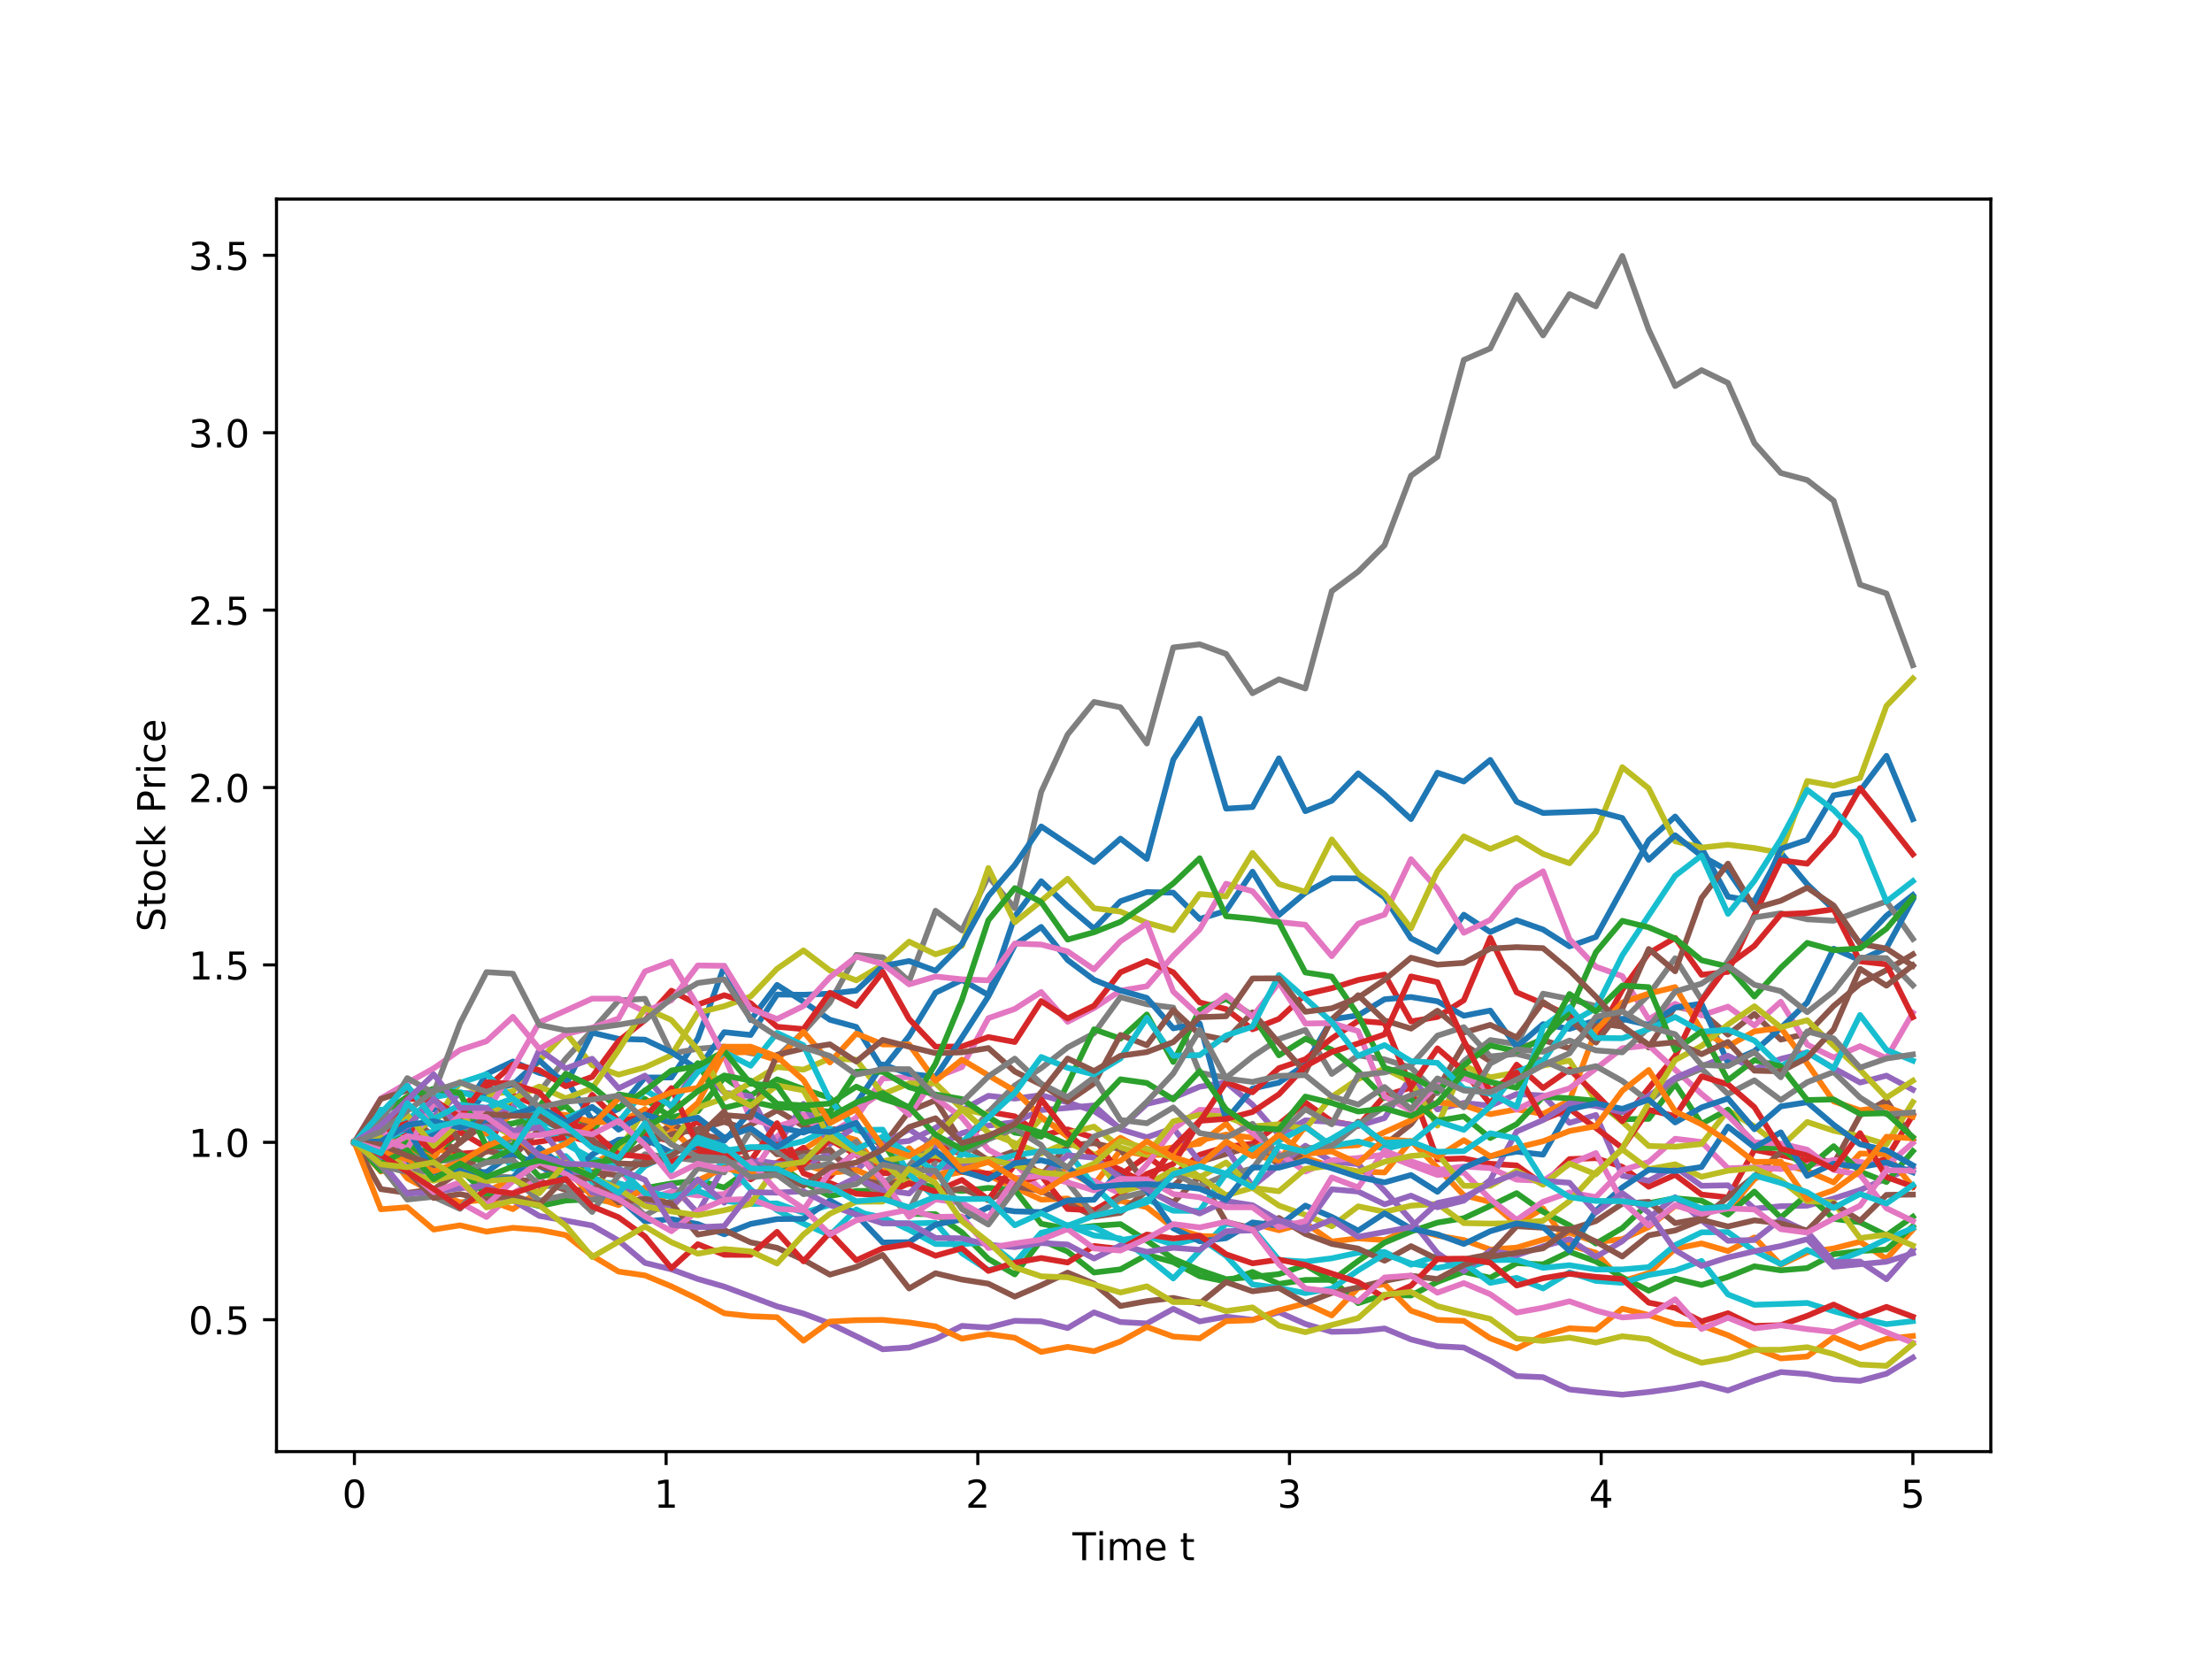 <?xml version="1.0" encoding="utf-8" standalone="no"?>
<!DOCTYPE svg PUBLIC "-//W3C//DTD SVG 1.1//EN"
  "http://www.w3.org/Graphics/SVG/1.1/DTD/svg11.dtd">
<!-- Created with matplotlib (https://matplotlib.org/) -->
<svg height="432pt" version="1.1" viewBox="0 0 576 432" width="576pt" xmlns="http://www.w3.org/2000/svg" xmlns:xlink="http://www.w3.org/1999/xlink">
 <defs>
  <style type="text/css">
*{stroke-linecap:butt;stroke-linejoin:round;}
  </style>
 </defs>
 <g id="figure_1">
  <g id="patch_1">
   <path d="M 0 432 
L 576 432 
L 576 0 
L 0 0 
z
" style="fill:none;"/>
  </g>
  <g id="axes_1">
   <g id="patch_2">
    <path d="M 72 378 
L 518.4 378 
L 518.4 51.84 
L 72 51.84 
z
" style="fill:none;"/>
   </g>
   <g id="matplotlib.axis_1">
    <g id="xtick_1">
     <g id="line2d_1">
      <defs>
       <path d="M 0 0 
L 0 3.5 
" id="m61bd825afb" style="stroke:#000000;stroke-width:0.8;"/>
      </defs>
      <g>
       <use style="stroke:#000000;stroke-width:0.8;" x="92.291" xlink:href="#m61bd825afb" y="378"/>
      </g>
     </g>
     <g id="text_1">
      <!-- 0 -->
      <defs>
       <path d="M 31.781 66.406 
Q 24.172 66.406 20.328 58.906 
Q 16.5 51.422 16.5 36.375 
Q 16.5 21.391 20.328 13.891 
Q 24.172 6.391 31.781 6.391 
Q 39.453 6.391 43.281 13.891 
Q 47.125 21.391 47.125 36.375 
Q 47.125 51.422 43.281 58.906 
Q 39.453 66.406 31.781 66.406 
z
M 31.781 74.219 
Q 44.047 74.219 50.516 64.516 
Q 56.984 54.828 56.984 36.375 
Q 56.984 17.969 50.516 8.266 
Q 44.047 -1.422 31.781 -1.422 
Q 19.531 -1.422 13.062 8.266 
Q 6.594 17.969 6.594 36.375 
Q 6.594 54.828 13.062 64.516 
Q 19.531 74.219 31.781 74.219 
z
" id="DejaVuSans-48"/>
      </defs>
      <g transform="translate(89.11 392.598)scale(0.1 -0.1)">
       <use xlink:href="#DejaVuSans-48"/>
      </g>
     </g>
    </g>
    <g id="xtick_2">
     <g id="line2d_2">
      <g>
       <use style="stroke:#000000;stroke-width:0.8;" x="173.455" xlink:href="#m61bd825afb" y="378"/>
      </g>
     </g>
     <g id="text_2">
      <!-- 1 -->
      <defs>
       <path d="M 12.406 8.297 
L 28.516 8.297 
L 28.516 63.922 
L 10.984 60.406 
L 10.984 69.391 
L 28.422 72.906 
L 38.281 72.906 
L 38.281 8.297 
L 54.391 8.297 
L 54.391 0 
L 12.406 0 
z
" id="DejaVuSans-49"/>
      </defs>
      <g transform="translate(170.273 392.598)scale(0.1 -0.1)">
       <use xlink:href="#DejaVuSans-49"/>
      </g>
     </g>
    </g>
    <g id="xtick_3">
     <g id="line2d_3">
      <g>
       <use style="stroke:#000000;stroke-width:0.8;" x="254.618" xlink:href="#m61bd825afb" y="378"/>
      </g>
     </g>
     <g id="text_3">
      <!-- 2 -->
      <defs>
       <path d="M 19.188 8.297 
L 53.609 8.297 
L 53.609 0 
L 7.328 0 
L 7.328 8.297 
Q 12.938 14.109 22.625 23.891 
Q 32.328 33.688 34.812 36.531 
Q 39.547 41.844 41.422 45.531 
Q 43.312 49.219 43.312 52.781 
Q 43.312 58.594 39.234 62.25 
Q 35.156 65.922 28.609 65.922 
Q 23.969 65.922 18.812 64.312 
Q 13.672 62.703 7.812 59.422 
L 7.812 69.391 
Q 13.766 71.781 18.938 73 
Q 24.125 74.219 28.422 74.219 
Q 39.75 74.219 46.484 68.547 
Q 53.219 62.891 53.219 53.422 
Q 53.219 48.922 51.531 44.891 
Q 49.859 40.875 45.406 35.406 
Q 44.188 33.984 37.641 27.219 
Q 31.109 20.453 19.188 8.297 
z
" id="DejaVuSans-50"/>
      </defs>
      <g transform="translate(251.437 392.598)scale(0.1 -0.1)">
       <use xlink:href="#DejaVuSans-50"/>
      </g>
     </g>
    </g>
    <g id="xtick_4">
     <g id="line2d_4">
      <g>
       <use style="stroke:#000000;stroke-width:0.8;" x="335.782" xlink:href="#m61bd825afb" y="378"/>
      </g>
     </g>
     <g id="text_4">
      <!-- 3 -->
      <defs>
       <path d="M 40.578 39.312 
Q 47.656 37.797 51.625 33 
Q 55.609 28.219 55.609 21.188 
Q 55.609 10.406 48.188 4.484 
Q 40.766 -1.422 27.094 -1.422 
Q 22.516 -1.422 17.656 -0.516 
Q 12.797 0.391 7.625 2.203 
L 7.625 11.719 
Q 11.719 9.328 16.594 8.109 
Q 21.484 6.891 26.812 6.891 
Q 36.078 6.891 40.938 10.547 
Q 45.797 14.203 45.797 21.188 
Q 45.797 27.641 41.281 31.266 
Q 36.766 34.906 28.719 34.906 
L 20.219 34.906 
L 20.219 43.016 
L 29.109 43.016 
Q 36.375 43.016 40.234 45.922 
Q 44.094 48.828 44.094 54.297 
Q 44.094 59.906 40.109 62.906 
Q 36.141 65.922 28.719 65.922 
Q 24.656 65.922 20.016 65.031 
Q 15.375 64.156 9.812 62.312 
L 9.812 71.094 
Q 15.438 72.656 20.344 73.438 
Q 25.25 74.219 29.594 74.219 
Q 40.828 74.219 47.359 69.109 
Q 53.906 64.016 53.906 55.328 
Q 53.906 49.266 50.438 45.094 
Q 46.969 40.922 40.578 39.312 
z
" id="DejaVuSans-51"/>
      </defs>
      <g transform="translate(332.601 392.598)scale(0.1 -0.1)">
       <use xlink:href="#DejaVuSans-51"/>
      </g>
     </g>
    </g>
    <g id="xtick_5">
     <g id="line2d_5">
      <g>
       <use style="stroke:#000000;stroke-width:0.8;" x="416.945" xlink:href="#m61bd825afb" y="378"/>
      </g>
     </g>
     <g id="text_5">
      <!-- 4 -->
      <defs>
       <path d="M 37.797 64.312 
L 12.891 25.391 
L 37.797 25.391 
z
M 35.203 72.906 
L 47.609 72.906 
L 47.609 25.391 
L 58.016 25.391 
L 58.016 17.188 
L 47.609 17.188 
L 47.609 0 
L 37.797 0 
L 37.797 17.188 
L 4.891 17.188 
L 4.891 26.703 
z
" id="DejaVuSans-52"/>
      </defs>
      <g transform="translate(413.764 392.598)scale(0.1 -0.1)">
       <use xlink:href="#DejaVuSans-52"/>
      </g>
     </g>
    </g>
    <g id="xtick_6">
     <g id="line2d_6">
      <g>
       <use style="stroke:#000000;stroke-width:0.8;" x="498.109" xlink:href="#m61bd825afb" y="378"/>
      </g>
     </g>
     <g id="text_6">
      <!-- 5 -->
      <defs>
       <path d="M 10.797 72.906 
L 49.516 72.906 
L 49.516 64.594 
L 19.828 64.594 
L 19.828 46.734 
Q 21.969 47.469 24.109 47.828 
Q 26.266 48.188 28.422 48.188 
Q 40.625 48.188 47.75 41.5 
Q 54.891 34.812 54.891 23.391 
Q 54.891 11.625 47.562 5.094 
Q 40.234 -1.422 26.906 -1.422 
Q 22.312 -1.422 17.547 -0.641 
Q 12.797 0.141 7.719 1.703 
L 7.719 11.625 
Q 12.109 9.234 16.797 8.062 
Q 21.484 6.891 26.703 6.891 
Q 35.156 6.891 40.078 11.328 
Q 45.016 15.766 45.016 23.391 
Q 45.016 31 40.078 35.438 
Q 35.156 39.891 26.703 39.891 
Q 22.75 39.891 18.812 39.016 
Q 14.891 38.141 10.797 36.281 
z
" id="DejaVuSans-53"/>
      </defs>
      <g transform="translate(494.928 392.598)scale(0.1 -0.1)">
       <use xlink:href="#DejaVuSans-53"/>
      </g>
     </g>
    </g>
    <g id="text_7">
     <!-- Time t -->
     <defs>
      <path d="M -0.297 72.906 
L 61.375 72.906 
L 61.375 64.594 
L 35.5 64.594 
L 35.5 0 
L 25.594 0 
L 25.594 64.594 
L -0.297 64.594 
z
" id="DejaVuSans-84"/>
      <path d="M 9.422 54.688 
L 18.406 54.688 
L 18.406 0 
L 9.422 0 
z
M 9.422 75.984 
L 18.406 75.984 
L 18.406 64.594 
L 9.422 64.594 
z
" id="DejaVuSans-105"/>
      <path d="M 52 44.188 
Q 55.375 50.25 60.062 53.125 
Q 64.75 56 71.094 56 
Q 79.641 56 84.281 50.016 
Q 88.922 44.047 88.922 33.016 
L 88.922 0 
L 79.891 0 
L 79.891 32.719 
Q 79.891 40.578 77.094 44.375 
Q 74.312 48.188 68.609 48.188 
Q 61.625 48.188 57.562 43.547 
Q 53.516 38.922 53.516 30.906 
L 53.516 0 
L 44.484 0 
L 44.484 32.719 
Q 44.484 40.625 41.703 44.406 
Q 38.922 48.188 33.109 48.188 
Q 26.219 48.188 22.156 43.531 
Q 18.109 38.875 18.109 30.906 
L 18.109 0 
L 9.078 0 
L 9.078 54.688 
L 18.109 54.688 
L 18.109 46.188 
Q 21.188 51.219 25.484 53.609 
Q 29.781 56 35.688 56 
Q 41.656 56 45.828 52.969 
Q 50 49.953 52 44.188 
z
" id="DejaVuSans-109"/>
      <path d="M 56.203 29.594 
L 56.203 25.203 
L 14.891 25.203 
Q 15.484 15.922 20.484 11.062 
Q 25.484 6.203 34.422 6.203 
Q 39.594 6.203 44.453 7.469 
Q 49.312 8.734 54.109 11.281 
L 54.109 2.781 
Q 49.266 0.734 44.188 -0.344 
Q 39.109 -1.422 33.891 -1.422 
Q 20.797 -1.422 13.156 6.188 
Q 5.516 13.812 5.516 26.812 
Q 5.516 40.234 12.766 48.109 
Q 20.016 56 32.328 56 
Q 43.359 56 49.781 48.891 
Q 56.203 41.797 56.203 29.594 
z
M 47.219 32.234 
Q 47.125 39.594 43.094 43.984 
Q 39.062 48.391 32.422 48.391 
Q 24.906 48.391 20.391 44.141 
Q 15.875 39.891 15.188 32.172 
z
" id="DejaVuSans-101"/>
      <path id="DejaVuSans-32"/>
      <path d="M 18.312 70.219 
L 18.312 54.688 
L 36.812 54.688 
L 36.812 47.703 
L 18.312 47.703 
L 18.312 18.016 
Q 18.312 11.328 20.141 9.422 
Q 21.969 7.516 27.594 7.516 
L 36.812 7.516 
L 36.812 0 
L 27.594 0 
Q 17.188 0 13.234 3.875 
Q 9.281 7.766 9.281 18.016 
L 9.281 47.703 
L 2.688 47.703 
L 2.688 54.688 
L 9.281 54.688 
L 9.281 70.219 
z
" id="DejaVuSans-116"/>
     </defs>
     <g transform="translate(279.263 406.277)scale(0.1 -0.1)">
      <use xlink:href="#DejaVuSans-84"/>
      <use x="61.037" xlink:href="#DejaVuSans-105"/>
      <use x="88.82" xlink:href="#DejaVuSans-109"/>
      <use x="186.232" xlink:href="#DejaVuSans-101"/>
      <use x="247.756" xlink:href="#DejaVuSans-32"/>
      <use x="279.543" xlink:href="#DejaVuSans-116"/>
     </g>
    </g>
   </g>
   <g id="matplotlib.axis_2">
    <g id="ytick_1">
     <g id="line2d_7">
      <defs>
       <path d="M 0 0 
L -3.5 0 
" id="m26b2ce71f1" style="stroke:#000000;stroke-width:0.8;"/>
      </defs>
      <g>
       <use style="stroke:#000000;stroke-width:0.8;" x="72" xlink:href="#m26b2ce71f1" y="343.652"/>
      </g>
     </g>
     <g id="text_8">
      <!-- 0.5 -->
      <defs>
       <path d="M 10.688 12.406 
L 21 12.406 
L 21 0 
L 10.688 0 
z
" id="DejaVuSans-46"/>
      </defs>
      <g transform="translate(49.097 347.451)scale(0.1 -0.1)">
       <use xlink:href="#DejaVuSans-48"/>
       <use x="63.623" xlink:href="#DejaVuSans-46"/>
       <use x="95.41" xlink:href="#DejaVuSans-53"/>
      </g>
     </g>
    </g>
    <g id="ytick_2">
     <g id="line2d_8">
      <g>
       <use style="stroke:#000000;stroke-width:0.8;" x="72" xlink:href="#m26b2ce71f1" y="297.457"/>
      </g>
     </g>
     <g id="text_9">
      <!-- 1.0 -->
      <g transform="translate(49.097 301.256)scale(0.1 -0.1)">
       <use xlink:href="#DejaVuSans-49"/>
       <use x="63.623" xlink:href="#DejaVuSans-46"/>
       <use x="95.41" xlink:href="#DejaVuSans-48"/>
      </g>
     </g>
    </g>
    <g id="ytick_3">
     <g id="line2d_9">
      <g>
       <use style="stroke:#000000;stroke-width:0.8;" x="72" xlink:href="#m26b2ce71f1" y="251.262"/>
      </g>
     </g>
     <g id="text_10">
      <!-- 1.5 -->
      <g transform="translate(49.097 255.062)scale(0.1 -0.1)">
       <use xlink:href="#DejaVuSans-49"/>
       <use x="63.623" xlink:href="#DejaVuSans-46"/>
       <use x="95.41" xlink:href="#DejaVuSans-53"/>
      </g>
     </g>
    </g>
    <g id="ytick_4">
     <g id="line2d_10">
      <g>
       <use style="stroke:#000000;stroke-width:0.8;" x="72" xlink:href="#m26b2ce71f1" y="205.068"/>
      </g>
     </g>
     <g id="text_11">
      <!-- 2.0 -->
      <g transform="translate(49.097 208.867)scale(0.1 -0.1)">
       <use xlink:href="#DejaVuSans-50"/>
       <use x="63.623" xlink:href="#DejaVuSans-46"/>
       <use x="95.41" xlink:href="#DejaVuSans-48"/>
      </g>
     </g>
    </g>
    <g id="ytick_5">
     <g id="line2d_11">
      <g>
       <use style="stroke:#000000;stroke-width:0.8;" x="72" xlink:href="#m26b2ce71f1" y="158.873"/>
      </g>
     </g>
     <g id="text_12">
      <!-- 2.5 -->
      <g transform="translate(49.097 162.672)scale(0.1 -0.1)">
       <use xlink:href="#DejaVuSans-50"/>
       <use x="63.623" xlink:href="#DejaVuSans-46"/>
       <use x="95.41" xlink:href="#DejaVuSans-53"/>
      </g>
     </g>
    </g>
    <g id="ytick_6">
     <g id="line2d_12">
      <g>
       <use style="stroke:#000000;stroke-width:0.8;" x="72" xlink:href="#m26b2ce71f1" y="112.679"/>
      </g>
     </g>
     <g id="text_13">
      <!-- 3.0 -->
      <g transform="translate(49.097 116.478)scale(0.1 -0.1)">
       <use xlink:href="#DejaVuSans-51"/>
       <use x="63.623" xlink:href="#DejaVuSans-46"/>
       <use x="95.41" xlink:href="#DejaVuSans-48"/>
      </g>
     </g>
    </g>
    <g id="ytick_7">
     <g id="line2d_13">
      <g>
       <use style="stroke:#000000;stroke-width:0.8;" x="72" xlink:href="#m26b2ce71f1" y="66.484"/>
      </g>
     </g>
     <g id="text_14">
      <!-- 3.5 -->
      <g transform="translate(49.097 70.283)scale(0.1 -0.1)">
       <use xlink:href="#DejaVuSans-51"/>
       <use x="63.623" xlink:href="#DejaVuSans-46"/>
       <use x="95.41" xlink:href="#DejaVuSans-53"/>
      </g>
     </g>
    </g>
    <g id="text_15">
     <!-- Stock Price -->
     <defs>
      <path d="M 53.516 70.516 
L 53.516 60.891 
Q 47.906 63.578 42.922 64.891 
Q 37.938 66.219 33.297 66.219 
Q 25.25 66.219 20.875 63.094 
Q 16.5 59.969 16.5 54.203 
Q 16.5 49.359 19.406 46.891 
Q 22.312 44.438 30.422 42.922 
L 36.375 41.703 
Q 47.406 39.594 52.656 34.297 
Q 57.906 29 57.906 20.125 
Q 57.906 9.516 50.797 4.047 
Q 43.703 -1.422 29.984 -1.422 
Q 24.812 -1.422 18.969 -0.25 
Q 13.141 0.922 6.891 3.219 
L 6.891 13.375 
Q 12.891 10.016 18.656 8.297 
Q 24.422 6.594 29.984 6.594 
Q 38.422 6.594 43.016 9.906 
Q 47.609 13.234 47.609 19.391 
Q 47.609 24.75 44.312 27.781 
Q 41.016 30.812 33.5 32.328 
L 27.484 33.5 
Q 16.453 35.688 11.516 40.375 
Q 6.594 45.062 6.594 53.422 
Q 6.594 63.094 13.406 68.656 
Q 20.219 74.219 32.172 74.219 
Q 37.312 74.219 42.625 73.281 
Q 47.953 72.359 53.516 70.516 
z
" id="DejaVuSans-83"/>
      <path d="M 30.609 48.391 
Q 23.391 48.391 19.188 42.75 
Q 14.984 37.109 14.984 27.297 
Q 14.984 17.484 19.156 11.844 
Q 23.344 6.203 30.609 6.203 
Q 37.797 6.203 41.984 11.859 
Q 46.188 17.531 46.188 27.297 
Q 46.188 37.016 41.984 42.703 
Q 37.797 48.391 30.609 48.391 
z
M 30.609 56 
Q 42.328 56 49.016 48.375 
Q 55.719 40.766 55.719 27.297 
Q 55.719 13.875 49.016 6.219 
Q 42.328 -1.422 30.609 -1.422 
Q 18.844 -1.422 12.172 6.219 
Q 5.516 13.875 5.516 27.297 
Q 5.516 40.766 12.172 48.375 
Q 18.844 56 30.609 56 
z
" id="DejaVuSans-111"/>
      <path d="M 48.781 52.594 
L 48.781 44.188 
Q 44.969 46.297 41.141 47.344 
Q 37.312 48.391 33.406 48.391 
Q 24.656 48.391 19.812 42.844 
Q 14.984 37.312 14.984 27.297 
Q 14.984 17.281 19.812 11.734 
Q 24.656 6.203 33.406 6.203 
Q 37.312 6.203 41.141 7.25 
Q 44.969 8.297 48.781 10.406 
L 48.781 2.094 
Q 45.016 0.344 40.984 -0.531 
Q 36.969 -1.422 32.422 -1.422 
Q 20.062 -1.422 12.781 6.344 
Q 5.516 14.109 5.516 27.297 
Q 5.516 40.672 12.859 48.328 
Q 20.219 56 33.016 56 
Q 37.156 56 41.109 55.141 
Q 45.062 54.297 48.781 52.594 
z
" id="DejaVuSans-99"/>
      <path d="M 9.078 75.984 
L 18.109 75.984 
L 18.109 31.109 
L 44.922 54.688 
L 56.391 54.688 
L 27.391 29.109 
L 57.625 0 
L 45.906 0 
L 18.109 26.703 
L 18.109 0 
L 9.078 0 
z
" id="DejaVuSans-107"/>
      <path d="M 19.672 64.797 
L 19.672 37.406 
L 32.078 37.406 
Q 38.969 37.406 42.719 40.969 
Q 46.484 44.531 46.484 51.125 
Q 46.484 57.672 42.719 61.234 
Q 38.969 64.797 32.078 64.797 
z
M 9.812 72.906 
L 32.078 72.906 
Q 44.344 72.906 50.609 67.359 
Q 56.891 61.812 56.891 51.125 
Q 56.891 40.328 50.609 34.812 
Q 44.344 29.297 32.078 29.297 
L 19.672 29.297 
L 19.672 0 
L 9.812 0 
z
" id="DejaVuSans-80"/>
      <path d="M 41.109 46.297 
Q 39.594 47.172 37.812 47.578 
Q 36.031 48 33.891 48 
Q 26.266 48 22.188 43.047 
Q 18.109 38.094 18.109 28.812 
L 18.109 0 
L 9.078 0 
L 9.078 54.688 
L 18.109 54.688 
L 18.109 46.188 
Q 20.953 51.172 25.484 53.578 
Q 30.031 56 36.531 56 
Q 37.453 56 38.578 55.875 
Q 39.703 55.766 41.062 55.516 
z
" id="DejaVuSans-114"/>
     </defs>
     <g transform="translate(43.017 242.632)rotate(-90)scale(0.1 -0.1)">
      <use xlink:href="#DejaVuSans-83"/>
      <use x="63.477" xlink:href="#DejaVuSans-116"/>
      <use x="102.686" xlink:href="#DejaVuSans-111"/>
      <use x="163.867" xlink:href="#DejaVuSans-99"/>
      <use x="218.848" xlink:href="#DejaVuSans-107"/>
      <use x="276.758" xlink:href="#DejaVuSans-32"/>
      <use x="308.545" xlink:href="#DejaVuSans-80"/>
      <use x="368.832" xlink:href="#DejaVuSans-114"/>
      <use x="409.945" xlink:href="#DejaVuSans-105"/>
      <use x="437.729" xlink:href="#DejaVuSans-99"/>
      <use x="492.709" xlink:href="#DejaVuSans-101"/>
     </g>
    </g>
   </g>
   <g id="line2d_14">
    <path clip-path="url(#p37d153ee8b)" d="M 92.291 297.457 
L 99.169 292.985 
L 106.047 291.496 
L 112.926 288.785 
L 119.804 290.815 
L 126.682 279.651 
L 133.561 276.41 
L 140.439 279.388 
L 147.317 281.021 
L 154.195 291.642 
L 161.074 288.774 
L 167.952 280.578 
L 174.83 280.575 
L 181.708 270.439 
L 188.587 251.58 
L 195.465 265.623 
L 202.343 256.473 
L 209.222 260.848 
L 216.1 265.545 
L 222.978 267.413 
L 229.856 278.377 
L 236.735 269.778 
L 243.613 258.497 
L 250.491 255.173 
L 257.369 259.097 
L 264.248 238.642 
L 271.126 229.469 
L 278.004 235.981 
L 284.883 241.818 
L 291.761 234.68 
L 298.639 232.292 
L 305.517 232.443 
L 312.396 239.307 
L 319.274 237.161 
L 326.152 226.981 
L 333.031 238.264 
L 339.909 232.485 
L 346.787 228.707 
L 353.665 228.72 
L 360.544 233.679 
L 367.422 244.354 
L 374.3 247.816 
L 381.178 238.19 
L 388.057 242.698 
L 394.935 239.632 
L 401.813 242.048 
L 408.692 246.427 
L 415.57 243.985 
L 422.448 231.438 
L 429.326 218.795 
L 436.205 212.617 
L 443.083 220.794 
L 449.961 233.503 
L 456.839 234.623 
L 463.718 222.073 
L 470.596 230.252 
L 477.474 236.799 
L 484.353 245.724 
L 491.231 238.457 
L 498.109 233.062 
" style="fill:none;stroke:#1f77b4;stroke-linecap:square;stroke-width:1.5;"/>
   </g>
   <g id="line2d_15">
    <path clip-path="url(#p37d153ee8b)" d="M 92.291 297.457 
L 99.169 305.06 
L 106.047 302.365 
L 112.926 298.367 
L 119.804 301.76 
L 126.682 310.253 
L 133.561 307.029 
L 140.439 299.631 
L 147.317 304.5 
L 154.195 303.287 
L 161.074 299.2 
L 167.952 294.531 
L 174.83 294.004 
L 181.708 300.359 
L 188.587 300.713 
L 195.465 305.423 
L 202.343 302.716 
L 209.222 299.375 
L 216.1 294.855 
L 222.978 296.869 
L 229.856 305.382 
L 236.735 298.989 
L 243.613 306.272 
L 250.491 303.609 
L 257.369 305.829 
L 264.248 303.1 
L 271.126 305.189 
L 278.004 305.102 
L 284.883 308.534 
L 291.761 299.545 
L 298.639 300.867 
L 305.517 300.537 
L 312.396 296.948 
L 319.274 295.439 
L 326.152 296.24 
L 333.031 302.078 
L 339.909 301.492 
L 346.787 303.766 
L 353.665 305.044 
L 360.544 305.308 
L 367.422 297.119 
L 374.3 304.01 
L 381.178 311.239 
L 388.057 312.986 
L 394.935 318.812 
L 401.813 314.689 
L 408.692 324.23 
L 415.57 326.217 
L 422.448 333.631 
L 429.326 331.52 
L 436.205 325.156 
L 443.083 323.784 
L 449.961 325.768 
L 456.839 322.226 
L 463.718 329.353 
L 470.596 326.098 
L 477.474 325.095 
L 484.353 323.347 
L 491.231 327.804 
L 498.109 320.159 
" style="fill:none;stroke:#ff7f0e;stroke-linecap:square;stroke-width:1.5;"/>
   </g>
   <g id="line2d_16">
    <path clip-path="url(#p37d153ee8b)" d="M 92.291 297.457 
L 99.169 304.843 
L 106.047 302.462 
L 112.926 304.985 
L 119.804 304.351 
L 126.682 311.209 
L 133.561 312.33 
L 140.439 314.067 
L 147.317 312.612 
L 154.195 312.296 
L 161.074 313.095 
L 167.952 309.396 
L 174.83 308.168 
L 181.708 307.406 
L 188.587 309.236 
L 195.465 304.279 
L 202.343 302.934 
L 209.222 307.861 
L 216.1 311.458 
L 222.978 310.126 
L 229.856 310.045 
L 236.735 316.092 
L 243.613 316.186 
L 250.491 320.915 
L 257.369 327.817 
L 264.248 331.853 
L 271.126 322.963 
L 278.004 325.907 
L 284.883 331.359 
L 291.761 330.536 
L 298.639 326.759 
L 305.517 328.657 
L 312.396 332.322 
L 319.274 333.71 
L 326.152 331.219 
L 333.031 334.332 
L 339.909 333.299 
L 346.787 333.259 
L 353.665 339.33 
L 360.544 337.131 
L 367.422 337.351 
L 374.3 333.816 
L 381.178 331.174 
L 388.057 332.745 
L 394.935 328.932 
L 401.813 329.239 
L 408.692 325.958 
L 415.57 328.472 
L 422.448 332.61 
L 429.326 336.097 
L 436.205 332.942 
L 443.083 334.605 
L 449.961 332.505 
L 456.839 329.741 
L 463.718 330.791 
L 470.596 330.211 
L 477.474 326.604 
L 484.353 325.744 
L 491.231 325.381 
L 498.109 319.317 
" style="fill:none;stroke:#2ca02c;stroke-linecap:square;stroke-width:1.5;"/>
   </g>
   <g id="line2d_17">
    <path clip-path="url(#p37d153ee8b)" d="M 92.291 297.457 
L 99.169 298.154 
L 106.047 296.776 
L 112.926 297.24 
L 119.804 300.422 
L 126.682 299.912 
L 133.561 285.161 
L 140.439 288.089 
L 147.317 295.502 
L 154.195 297.632 
L 161.074 298.031 
L 167.952 295.401 
L 174.83 297.202 
L 181.708 291.877 
L 188.587 302.094 
L 195.465 307.106 
L 202.343 302.945 
L 209.222 298.858 
L 216.1 306.466 
L 222.978 299.553 
L 229.856 308.105 
L 236.735 307.189 
L 243.613 298.051 
L 250.491 300.495 
L 257.369 289.508 
L 264.248 290.693 
L 271.126 295.65 
L 278.004 294.093 
L 284.883 296.286 
L 291.761 305.976 
L 298.639 301.04 
L 305.517 306.052 
L 312.396 300.706 
L 319.274 298.632 
L 326.152 297.821 
L 333.031 292.716 
L 339.909 287.1 
L 346.787 291.992 
L 353.665 293.207 
L 360.544 285.292 
L 367.422 283.209 
L 374.3 301.882 
L 381.178 301.657 
L 388.057 303.046 
L 394.935 303.472 
L 401.813 308.424 
L 408.692 301.827 
L 415.57 301.579 
L 422.448 303.851 
L 429.326 309.016 
L 436.205 305.93 
L 443.083 311.048 
L 449.961 311.812 
L 456.839 299.402 
L 463.718 300.783 
L 470.596 302.348 
L 477.474 302.361 
L 484.353 304.096 
L 491.231 301.683 
L 498.109 290.302 
" style="fill:none;stroke:#d62728;stroke-linecap:square;stroke-width:1.5;"/>
   </g>
   <g id="line2d_18">
    <path clip-path="url(#p37d153ee8b)" d="M 92.291 297.457 
L 99.169 300.511 
L 106.047 298.112 
L 112.926 290.734 
L 119.804 284.617 
L 126.682 284.773 
L 133.561 295.068 
L 140.439 302.32 
L 147.317 303.457 
L 154.195 306.507 
L 161.074 309.991 
L 167.952 310.359 
L 174.83 308.555 
L 181.708 315.852 
L 188.587 303.643 
L 195.465 302.007 
L 202.343 302.988 
L 209.222 303.719 
L 216.1 300.244 
L 222.978 304.862 
L 229.856 297.823 
L 236.735 297.094 
L 243.613 293.692 
L 250.491 289.071 
L 257.369 285.347 
L 264.248 286.066 
L 271.126 285.18 
L 278.004 287.062 
L 284.883 289.323 
L 291.761 293.78 
L 298.639 287.453 
L 305.517 285.844 
L 312.396 282.98 
L 319.274 281.858 
L 326.152 287.641 
L 333.031 295.499 
L 339.909 291.731 
L 346.787 292.148 
L 353.665 293.155 
L 360.544 291.134 
L 367.422 280.354 
L 374.3 288.884 
L 381.178 287.199 
L 388.057 287.931 
L 394.935 284.892 
L 401.813 285.279 
L 408.692 292.391 
L 415.57 290.336 
L 422.448 306.155 
L 429.326 307.472 
L 436.205 303.838 
L 443.083 308.782 
L 449.961 308.644 
L 456.839 314.726 
L 463.718 314.099 
L 470.596 313.953 
L 477.474 312.078 
L 484.353 309.887 
L 491.231 306.85 
L 498.109 303.944 
" style="fill:none;stroke:#9467bd;stroke-linecap:square;stroke-width:1.5;"/>
   </g>
   <g id="line2d_19">
    <path clip-path="url(#p37d153ee8b)" d="M 92.291 297.457 
L 99.169 298.387 
L 106.047 290.998 
L 112.926 295.683 
L 119.804 300.076 
L 126.682 306.611 
L 133.561 307.207 
L 140.439 307.546 
L 147.317 309.872 
L 154.195 309.887 
L 161.074 301.562 
L 167.952 297.81 
L 174.83 292.741 
L 181.708 295.536 
L 188.587 296.439 
L 195.465 292.911 
L 202.343 289.111 
L 209.222 293.246 
L 216.1 294.129 
L 222.978 293.667 
L 229.856 298.439 
L 236.735 289.337 
L 243.613 286.504 
L 250.491 297.528 
L 257.369 302.175 
L 264.248 299.728 
L 271.126 306.152 
L 278.004 298.205 
L 284.883 297.679 
L 291.761 299.258 
L 298.639 308.744 
L 305.517 308.89 
L 312.396 302.538 
L 319.274 300.479 
L 326.152 298.554 
L 333.031 303.163 
L 339.909 300.086 
L 346.787 298.758 
L 353.665 292.093 
L 360.544 298.175 
L 367.422 292.731 
L 374.3 283.648 
L 381.178 271.985 
L 388.057 276.329 
L 394.935 273.237 
L 401.813 270.826 
L 408.692 273.023 
L 415.57 266.399 
L 422.448 267.313 
L 429.326 272.771 
L 436.205 262.057 
L 443.083 263.619 
L 449.961 269.431 
L 456.839 264.036 
L 463.718 270.707 
L 470.596 269.165 
L 477.474 261.961 
L 484.353 256.185 
L 491.231 252.603 
L 498.109 248.511 
" style="fill:none;stroke:#8c564b;stroke-linecap:square;stroke-width:1.5;"/>
   </g>
   <g id="line2d_20">
    <path clip-path="url(#p37d153ee8b)" d="M 92.291 297.457 
L 99.169 295.693 
L 106.047 300.031 
L 112.926 310.611 
L 119.804 313.125 
L 126.682 316.906 
L 133.561 310.702 
L 140.439 306.967 
L 147.317 302.201 
L 154.195 305.217 
L 161.074 304.227 
L 167.952 312.535 
L 174.83 310.285 
L 181.708 311.288 
L 188.587 310.946 
L 195.465 306.039 
L 202.343 295.933 
L 209.222 290.245 
L 216.1 291.34 
L 222.978 289.004 
L 229.856 284.289 
L 236.735 290.271 
L 243.613 280.539 
L 250.491 277.844 
L 257.369 265.139 
L 264.248 262.729 
L 271.126 258.323 
L 278.004 266.072 
L 284.883 262.502 
L 291.761 257.958 
L 298.639 256.827 
L 305.517 248.848 
L 312.396 242.021 
L 319.274 230.133 
L 326.152 232.088 
L 333.031 240.11 
L 339.909 240.805 
L 346.787 248.979 
L 353.665 240.53 
L 360.544 238.155 
L 367.422 223.726 
L 374.3 231.489 
L 381.178 242.888 
L 388.057 239.552 
L 394.935 231.062 
L 401.813 226.891 
L 408.692 244.536 
L 415.57 251.717 
L 422.448 254.186 
L 429.326 265.412 
L 436.205 261.383 
L 443.083 264.403 
L 449.961 262.13 
L 456.839 267.039 
L 463.718 260.849 
L 470.596 272.004 
L 477.474 275.377 
L 484.353 272.415 
L 491.231 275.568 
L 498.109 263.722 
" style="fill:none;stroke:#e377c2;stroke-linecap:square;stroke-width:1.5;"/>
   </g>
   <g id="line2d_21">
    <path clip-path="url(#p37d153ee8b)" d="M 92.291 297.457 
L 99.169 297.804 
L 106.047 300.43 
L 112.926 302.298 
L 119.804 302.08 
L 126.682 299.357 
L 133.561 296.338 
L 140.439 284.369 
L 147.317 275.68 
L 154.195 268.296 
L 161.074 260.531 
L 167.952 260.072 
L 174.83 274.326 
L 181.708 273.096 
L 188.587 272.507 
L 195.465 274.254 
L 202.343 275.241 
L 209.222 268.709 
L 216.1 261.087 
L 222.978 248.641 
L 229.856 249.288 
L 236.735 255.513 
L 243.613 237.157 
L 250.491 242.277 
L 257.369 228.21 
L 264.248 236.513 
L 271.126 206.221 
L 278.004 191.269 
L 284.883 182.783 
L 291.761 184.179 
L 298.639 193.604 
L 305.517 168.596 
L 312.396 167.779 
L 319.274 170.283 
L 326.152 180.512 
L 333.031 176.895 
L 339.909 179.289 
L 346.787 153.949 
L 353.665 148.856 
L 360.544 141.966 
L 367.422 123.889 
L 374.3 118.945 
L 381.178 93.718 
L 388.057 90.72 
L 394.935 76.863 
L 401.813 87.337 
L 408.692 76.59 
L 415.57 79.766 
L 422.448 66.665 
L 429.326 85.867 
L 436.205 100.526 
L 443.083 96.384 
L 449.961 99.714 
L 456.839 115.385 
L 463.718 123.16 
L 470.596 125.009 
L 477.474 130.388 
L 484.353 152.225 
L 491.231 154.547 
L 498.109 173.214 
" style="fill:none;stroke:#7f7f7f;stroke-linecap:square;stroke-width:1.5;"/>
   </g>
   <g id="line2d_22">
    <path clip-path="url(#p37d153ee8b)" d="M 92.291 297.457 
L 99.169 294.525 
L 106.047 287.654 
L 112.926 292.96 
L 119.804 281.743 
L 126.682 285.047 
L 133.561 284.182 
L 140.439 276.18 
L 147.317 268.954 
L 154.195 277.355 
L 161.074 279.834 
L 167.952 277.937 
L 174.83 274.808 
L 181.708 263.704 
L 188.587 262.007 
L 195.465 259.486 
L 202.343 252.265 
L 209.222 247.477 
L 216.1 252.704 
L 222.978 255.287 
L 229.856 251.271 
L 236.735 245.206 
L 243.613 248.5 
L 250.491 246.29 
L 257.369 226.036 
L 264.248 240.164 
L 271.126 234.614 
L 278.004 228.825 
L 284.883 236.498 
L 291.761 237.373 
L 298.639 240.301 
L 305.517 242.204 
L 312.396 232.797 
L 319.274 233.436 
L 326.152 222.098 
L 333.031 230.201 
L 339.909 232.21 
L 346.787 218.589 
L 353.665 227.478 
L 360.544 232.791 
L 367.422 241.723 
L 374.3 226.891 
L 381.178 217.806 
L 388.057 221.047 
L 394.935 218.189 
L 401.813 222.355 
L 408.692 224.791 
L 415.57 216.663 
L 422.448 199.776 
L 429.326 205.295 
L 436.205 219.058 
L 443.083 220.717 
L 449.961 219.96 
L 456.839 220.824 
L 463.718 222.086 
L 470.596 203.364 
L 477.474 204.617 
L 484.353 202.557 
L 491.231 183.807 
L 498.109 176.673 
" style="fill:none;stroke:#bcbd22;stroke-linecap:square;stroke-width:1.5;"/>
   </g>
   <g id="line2d_23">
    <path clip-path="url(#p37d153ee8b)" d="M 92.291 297.457 
L 99.169 288.928 
L 106.047 296.341 
L 112.926 294.665 
L 119.804 290.365 
L 126.682 294.99 
L 133.561 304.332 
L 140.439 303.122 
L 147.317 301.029 
L 154.195 307.832 
L 161.074 308.117 
L 167.952 310.028 
L 174.83 311.791 
L 181.708 309.309 
L 188.587 302.17 
L 195.465 309.708 
L 202.343 315.158 
L 209.222 318.626 
L 216.1 321.632 
L 222.978 314.93 
L 229.856 318.489 
L 236.735 318.583 
L 243.613 318.421 
L 250.491 326.341 
L 257.369 330.762 
L 264.248 328.961 
L 271.126 321.178 
L 278.004 319.04 
L 284.883 321.716 
L 291.761 322.493 
L 298.639 327.292 
L 305.517 332.901 
L 312.396 325.718 
L 319.274 318.6 
L 326.152 319.853 
L 333.031 328.092 
L 339.909 328.527 
L 346.787 327.663 
L 353.665 326.197 
L 360.544 326.013 
L 367.422 329.332 
L 374.3 326.999 
L 381.178 330.432 
L 388.057 328.131 
L 394.935 328.051 
L 401.813 330.139 
L 408.692 329.461 
L 415.57 330.557 
L 422.448 330.553 
L 429.326 329.964 
L 436.205 324.23 
L 443.083 320.89 
L 449.961 320.828 
L 456.839 325.742 
L 463.718 329.152 
L 470.596 325.466 
L 477.474 328.723 
L 484.353 326.008 
L 491.231 322.662 
L 498.109 319.796 
" style="fill:none;stroke:#17becf;stroke-linecap:square;stroke-width:1.5;"/>
   </g>
   <g id="line2d_24">
    <path clip-path="url(#p37d153ee8b)" d="M 92.291 297.457 
L 99.169 302.7 
L 106.047 298.298 
L 112.926 295.551 
L 119.804 292.856 
L 126.682 284.003 
L 133.561 282.392 
L 140.439 276.122 
L 147.317 282.497 
L 154.195 268.915 
L 161.074 270.519 
L 167.952 270.723 
L 174.83 273.979 
L 181.708 278.414 
L 188.587 268.773 
L 195.465 269.506 
L 202.343 258.972 
L 209.222 259.035 
L 216.1 258.758 
L 222.978 257.954 
L 229.856 251.565 
L 236.735 250.249 
L 243.613 252.784 
L 250.491 245.827 
L 257.369 233.333 
L 264.248 225.264 
L 271.126 215.208 
L 278.004 219.817 
L 284.883 224.463 
L 291.761 218.38 
L 298.639 223.655 
L 305.517 197.815 
L 312.396 187.142 
L 319.274 210.569 
L 326.152 210.157 
L 333.031 197.482 
L 339.909 211.227 
L 346.787 208.519 
L 353.665 201.384 
L 360.544 206.942 
L 367.422 213.287 
L 374.3 201.224 
L 381.178 203.493 
L 388.057 197.885 
L 394.935 208.756 
L 401.813 211.695 
L 408.692 211.461 
L 415.57 211.204 
L 422.448 213.012 
L 429.326 223.888 
L 436.205 217.509 
L 443.083 222.882 
L 449.961 226.707 
L 456.839 236.759 
L 463.718 221.022 
L 470.596 218.71 
L 477.474 207.105 
L 484.353 205.939 
L 491.231 196.82 
L 498.109 213.305 
" style="fill:none;stroke:#1f77b4;stroke-linecap:square;stroke-width:1.5;"/>
   </g>
   <g id="line2d_25">
    <path clip-path="url(#p37d153ee8b)" d="M 92.291 297.457 
L 99.169 297.991 
L 106.047 306.839 
L 112.926 310.492 
L 119.804 313.107 
L 126.682 312.315 
L 133.561 314.853 
L 140.439 310.128 
L 147.317 304.277 
L 154.195 311.517 
L 161.074 313.811 
L 167.952 309.154 
L 174.83 314.363 
L 181.708 307.428 
L 188.587 304.123 
L 195.465 305.736 
L 202.343 305.983 
L 209.222 303.152 
L 216.1 305.397 
L 222.978 304.691 
L 229.856 307.554 
L 236.735 307.554 
L 243.613 306.489 
L 250.491 305.169 
L 257.369 306.099 
L 264.248 309.212 
L 271.126 312.387 
L 278.004 312.097 
L 284.883 315.271 
L 291.761 312.659 
L 298.639 314.364 
L 305.517 319.737 
L 312.396 321.836 
L 319.274 322.102 
L 326.152 318.532 
L 333.031 320.356 
L 339.909 318.477 
L 346.787 323.296 
L 353.665 322.463 
L 360.544 322.915 
L 367.422 319.831 
L 374.3 321.744 
L 381.178 322.915 
L 388.057 325.375 
L 394.935 324.882 
L 401.813 322.819 
L 408.692 320.959 
L 415.57 323.451 
L 422.448 322.679 
L 429.326 319.523 
L 436.205 314.016 
L 443.083 314.662 
L 449.961 315.112 
L 456.839 307.051 
L 463.718 302.98 
L 470.596 304.927 
L 477.474 307.903 
L 484.353 300.379 
L 491.231 300.58 
L 498.109 309.07 
" style="fill:none;stroke:#ff7f0e;stroke-linecap:square;stroke-width:1.5;"/>
   </g>
   <g id="line2d_26">
    <path clip-path="url(#p37d153ee8b)" d="M 92.291 297.457 
L 99.169 295.945 
L 106.047 298.532 
L 112.926 300.37 
L 119.804 294.924 
L 126.682 293.342 
L 133.561 292.538 
L 140.439 290.757 
L 147.317 287.985 
L 154.195 294.749 
L 161.074 284.962 
L 167.952 286.164 
L 174.83 290.982 
L 181.708 289.354 
L 188.587 280.583 
L 195.465 285.291 
L 202.343 281.058 
L 209.222 283.607 
L 216.1 285.873 
L 222.978 293.979 
L 229.856 297.584 
L 236.735 307.334 
L 243.613 309.39 
L 250.491 310.128 
L 257.369 309.325 
L 264.248 309.829 
L 271.126 318.659 
L 278.004 319.969 
L 284.883 319.232 
L 291.761 318.756 
L 298.639 323.07 
L 305.517 327.767 
L 312.396 330.761 
L 319.274 333.103 
L 326.152 332.514 
L 333.031 331.776 
L 339.909 329.442 
L 346.787 333.484 
L 353.665 328.358 
L 360.544 323.576 
L 367.422 320.693 
L 374.3 318.363 
L 381.178 317.218 
L 388.057 314.021 
L 394.935 310.698 
L 401.813 315.534 
L 408.692 319.082 
L 415.57 323.817 
L 422.448 319.778 
L 429.326 313.287 
L 436.205 312.021 
L 443.083 312.644 
L 449.961 316.281 
L 456.839 310.277 
L 463.718 317.049 
L 470.596 311.005 
L 477.474 317.369 
L 484.353 318.278 
L 491.231 321.681 
L 498.109 316.842 
" style="fill:none;stroke:#2ca02c;stroke-linecap:square;stroke-width:1.5;"/>
   </g>
   <g id="line2d_27">
    <path clip-path="url(#p37d153ee8b)" d="M 92.291 297.457 
L 99.169 298.726 
L 106.047 294.825 
L 112.926 299.914 
L 119.804 288.344 
L 126.682 283.272 
L 133.561 277.187 
L 140.439 278.667 
L 147.317 282.862 
L 154.195 280.405 
L 161.074 271.067 
L 167.952 265.63 
L 174.83 257.979 
L 181.708 261.598 
L 188.587 259.152 
L 195.465 261.227 
L 202.343 267.373 
L 209.222 267.975 
L 216.1 258.523 
L 222.978 261.922 
L 229.856 253.075 
L 236.735 265.351 
L 243.613 272.568 
L 250.491 272.507 
L 257.369 270.042 
L 264.248 271.337 
L 271.126 260.663 
L 278.004 265.212 
L 284.883 261.894 
L 291.761 253.186 
L 298.639 250.254 
L 305.517 253.184 
L 312.396 261.026 
L 319.274 262.775 
L 326.152 268.031 
L 333.031 265.316 
L 339.909 258.92 
L 346.787 257.326 
L 353.665 255.189 
L 360.544 253.778 
L 367.422 265.988 
L 374.3 264.807 
L 381.178 260.462 
L 388.057 244.195 
L 394.935 258.403 
L 401.813 261.34 
L 408.692 264.506 
L 415.57 270.497 
L 422.448 257.735 
L 429.326 248.202 
L 436.205 244.227 
L 443.083 253.83 
L 449.961 253.071 
L 456.839 238.334 
L 463.718 224.024 
L 470.596 224.903 
L 477.474 217.34 
L 484.353 205.222 
L 491.231 213.767 
L 498.109 222.456 
" style="fill:none;stroke:#d62728;stroke-linecap:square;stroke-width:1.5;"/>
   </g>
   <g id="line2d_28">
    <path clip-path="url(#p37d153ee8b)" d="M 92.291 297.457 
L 99.169 291.892 
L 106.047 293.212 
L 112.926 298.085 
L 119.804 290.113 
L 126.682 288.533 
L 133.561 288.854 
L 140.439 273.354 
L 147.317 278.223 
L 154.195 275.698 
L 161.074 283.38 
L 167.952 280.085 
L 174.83 288.286 
L 181.708 277.458 
L 188.587 284.52 
L 195.465 285.479 
L 202.343 298.455 
L 209.222 287.44 
L 216.1 297.908 
L 222.978 293.235 
L 229.856 298.03 
L 236.735 294.048 
L 243.613 298.618 
L 250.491 295.064 
L 257.369 293.098 
L 264.248 292.188 
L 271.126 289.052 
L 278.004 288.495 
L 284.883 287.848 
L 291.761 294.083 
L 298.639 296.15 
L 305.517 293.77 
L 312.396 302.491 
L 319.274 298.98 
L 326.152 308.891 
L 333.031 303.408 
L 339.909 298.341 
L 346.787 302.428 
L 353.665 303.143 
L 360.544 310.074 
L 367.422 317.678 
L 374.3 326.266 
L 381.178 331.003 
L 388.057 325.65 
L 394.935 326.866 
L 401.813 324.535 
L 408.692 322.661 
L 415.57 327.286 
L 422.448 323.196 
L 429.326 317.141 
L 436.205 311.738 
L 443.083 317.761 
L 449.961 323.089 
L 456.839 322.892 
L 463.718 317.487 
L 470.596 320.729 
L 477.474 328.658 
L 484.353 328.495 
L 491.231 333.115 
L 498.109 325.349 
" style="fill:none;stroke:#9467bd;stroke-linecap:square;stroke-width:1.5;"/>
   </g>
   <g id="line2d_29">
    <path clip-path="url(#p37d153ee8b)" d="M 92.291 297.457 
L 99.169 309.644 
L 106.047 310.624 
L 112.926 309.711 
L 119.804 304.975 
L 126.682 299.638 
L 133.561 301.286 
L 140.439 294.01 
L 147.317 295.502 
L 154.195 291.644 
L 161.074 291.577 
L 167.952 298.113 
L 174.83 295.345 
L 181.708 294.02 
L 188.587 292.138 
L 195.465 294.378 
L 202.343 300.588 
L 209.222 300.334 
L 216.1 299.358 
L 222.978 306.934 
L 229.856 308.42 
L 236.735 307.423 
L 243.613 310.897 
L 250.491 309.418 
L 257.369 312.545 
L 264.248 308.906 
L 271.126 310.136 
L 278.004 313.246 
L 284.883 316.814 
L 291.761 315.805 
L 298.639 310.057 
L 305.517 313.108 
L 312.396 306.305 
L 319.274 318.216 
L 326.152 319.834 
L 333.031 317.154 
L 339.909 321.332 
L 346.787 323.906 
L 353.665 325.145 
L 360.544 328.282 
L 367.422 324.494 
L 374.3 327.882 
L 381.178 327.922 
L 388.057 326.609 
L 394.935 319.295 
L 401.813 319.698 
L 408.692 320.171 
L 415.57 317.973 
L 422.448 313.432 
L 429.326 312.949 
L 436.205 318.503 
L 443.083 317.297 
L 449.961 311.76 
L 456.839 306.285 
L 463.718 299.94 
L 470.596 300.539 
L 477.474 303.035 
L 484.353 290.433 
L 491.231 286.548 
L 498.109 296.759 
" style="fill:none;stroke:#8c564b;stroke-linecap:square;stroke-width:1.5;"/>
   </g>
   <g id="line2d_30">
    <path clip-path="url(#p37d153ee8b)" d="M 92.291 297.457 
L 99.169 286.038 
L 106.047 282.025 
L 112.926 278.194 
L 119.804 273.414 
L 126.682 271.127 
L 133.561 264.774 
L 140.439 273.103 
L 147.317 269.259 
L 154.195 267.615 
L 161.074 265.222 
L 167.952 252.956 
L 174.83 250.399 
L 181.708 261.996 
L 188.587 275 
L 195.465 291.433 
L 202.343 293.345 
L 209.222 291.212 
L 216.1 295.15 
L 222.978 291.047 
L 229.856 280.825 
L 236.735 280.452 
L 243.613 285.926 
L 250.491 291.02 
L 257.369 299.373 
L 264.248 303 
L 271.126 309.859 
L 278.004 305.513 
L 284.883 307.526 
L 291.761 310.831 
L 298.639 303.221 
L 305.517 294.022 
L 312.396 288.99 
L 319.274 289.309 
L 326.152 295.036 
L 333.031 300.361 
L 339.909 305.06 
L 346.787 302.15 
L 353.665 301.538 
L 360.544 300.653 
L 367.422 303.369 
L 374.3 305.965 
L 381.178 305.302 
L 388.057 312.241 
L 394.935 317.652 
L 401.813 312.918 
L 408.692 310.502 
L 415.57 311.722 
L 422.448 304.69 
L 429.326 302.585 
L 436.205 296.532 
L 443.083 297.386 
L 449.961 304.232 
L 456.839 303.985 
L 463.718 304.406 
L 470.596 303.504 
L 477.474 302.051 
L 484.353 302.589 
L 491.231 303.53 
L 498.109 297.609 
" style="fill:none;stroke:#e377c2;stroke-linecap:square;stroke-width:1.5;"/>
   </g>
   <g id="line2d_31">
    <path clip-path="url(#p37d153ee8b)" d="M 92.291 297.457 
L 99.169 303.55 
L 106.047 312.351 
L 112.926 311.638 
L 119.804 314.781 
L 126.682 306.174 
L 133.561 306.613 
L 140.439 312.667 
L 147.317 311.199 
L 154.195 312.434 
L 161.074 309.945 
L 167.952 316.491 
L 174.83 312.792 
L 181.708 304.17 
L 188.587 305.295 
L 195.465 294.372 
L 202.343 299.725 
L 209.222 304.217 
L 216.1 303.059 
L 222.978 306.359 
L 229.856 311.568 
L 236.735 315.041 
L 243.613 302.403 
L 250.491 297.934 
L 257.369 289.619 
L 264.248 282.661 
L 271.126 278.135 
L 278.004 272.74 
L 284.883 269.08 
L 291.761 259.647 
L 298.639 261.516 
L 305.517 262.371 
L 312.396 279.337 
L 319.274 280.663 
L 326.152 275.136 
L 333.031 270.579 
L 339.909 268.185 
L 346.787 279.645 
L 353.665 274.82 
L 360.544 275.871 
L 367.422 277.999 
L 374.3 284.657 
L 381.178 276.36 
L 388.057 270.835 
L 394.935 271.879 
L 401.813 258.749 
L 408.692 260.136 
L 415.57 262.002 
L 422.448 265.871 
L 429.326 259.025 
L 436.205 249.527 
L 443.083 260.374 
L 449.961 250.247 
L 456.839 238.907 
L 463.718 237.811 
L 470.596 239.384 
L 477.474 239.761 
L 484.353 237.173 
L 491.231 234.716 
L 498.109 244.497 
" style="fill:none;stroke:#7f7f7f;stroke-linecap:square;stroke-width:1.5;"/>
   </g>
   <g id="line2d_32">
    <path clip-path="url(#p37d153ee8b)" d="M 92.291 297.457 
L 99.169 296.469 
L 106.047 296.371 
L 112.926 291.208 
L 119.804 288.818 
L 126.682 291.802 
L 133.561 296.047 
L 140.439 292.832 
L 147.317 302.711 
L 154.195 305.361 
L 161.074 299.902 
L 167.952 288.803 
L 174.83 297.813 
L 181.708 288.406 
L 188.587 285.993 
L 195.465 281.947 
L 202.343 277.839 
L 209.222 278.536 
L 216.1 275.645 
L 222.978 275.943 
L 229.856 284.904 
L 236.735 282.112 
L 243.613 282.101 
L 250.491 288.769 
L 257.369 290.277 
L 264.248 298.818 
L 271.126 291.203 
L 278.004 295.123 
L 284.883 293.374 
L 291.761 298.772 
L 298.639 300.752 
L 305.517 292.014 
L 312.396 290.261 
L 319.274 290.803 
L 326.152 293.316 
L 333.031 292.756 
L 339.909 293.921 
L 346.787 285.61 
L 353.665 280.958 
L 360.544 278.267 
L 367.422 281.66 
L 374.3 293.113 
L 381.178 277.469 
L 388.057 280.53 
L 394.935 279.27 
L 401.813 277.481 
L 408.692 276.175 
L 415.57 286.601 
L 422.448 292.113 
L 429.326 298.411 
L 436.205 298.603 
L 443.083 297.897 
L 449.961 289.127 
L 456.839 293.318 
L 463.718 298.629 
L 470.596 292.156 
L 477.474 294.434 
L 484.353 295.882 
L 491.231 298.005 
L 498.109 286.971 
" style="fill:none;stroke:#bcbd22;stroke-linecap:square;stroke-width:1.5;"/>
   </g>
   <g id="line2d_33">
    <path clip-path="url(#p37d153ee8b)" d="M 92.291 297.457 
L 99.169 293.75 
L 106.047 291.682 
L 112.926 286.045 
L 119.804 281.98 
L 126.682 279.704 
L 133.561 286.247 
L 140.439 292.726 
L 147.317 297.895 
L 154.195 301.707 
L 161.074 304.01 
L 167.952 310.703 
L 174.83 311.57 
L 181.708 310.078 
L 188.587 312.68 
L 195.465 313.514 
L 202.343 313.361 
L 209.222 315.8 
L 216.1 313.776 
L 222.978 315.6 
L 229.856 316.989 
L 236.735 320.255 
L 243.613 323.942 
L 250.491 323.971 
L 257.369 323.452 
L 264.248 328.887 
L 271.126 321.002 
L 278.004 319.737 
L 284.883 319.581 
L 291.761 322.921 
L 298.639 321.852 
L 305.517 324.083 
L 312.396 322.353 
L 319.274 327.032 
L 326.152 334.457 
L 333.031 335.391 
L 339.909 336.728 
L 346.787 335.552 
L 353.665 330.799 
L 360.544 326.592 
L 367.422 328.981 
L 374.3 330.176 
L 381.178 328.884 
L 388.057 334.051 
L 394.935 332.751 
L 401.813 335.502 
L 408.692 331.32 
L 415.57 333.538 
L 422.448 334.047 
L 429.326 331.989 
L 436.205 330.838 
L 443.083 328.347 
L 449.961 337.069 
L 456.839 339.768 
L 463.718 339.551 
L 470.596 339.283 
L 477.474 341.428 
L 484.353 343.262 
L 491.231 344.813 
L 498.109 344.017 
" style="fill:none;stroke:#17becf;stroke-linecap:square;stroke-width:1.5;"/>
   </g>
   <g id="line2d_34">
    <path clip-path="url(#p37d153ee8b)" d="M 92.291 297.457 
L 99.169 301.736 
L 106.047 303.149 
L 112.926 303.661 
L 119.804 305.181 
L 126.682 305.209 
L 133.561 300.307 
L 140.439 303.584 
L 147.317 307.403 
L 154.195 300.633 
L 161.074 296.778 
L 167.952 296.545 
L 174.83 300.127 
L 181.708 298.507 
L 188.587 297.078 
L 195.465 289.48 
L 202.343 293.409 
L 209.222 294.923 
L 216.1 292.215 
L 222.978 287.199 
L 229.856 277.179 
L 236.735 279.637 
L 243.613 280.411 
L 250.491 270.128 
L 257.369 259.45 
L 264.248 246.065 
L 271.126 241.376 
L 278.004 249.991 
L 284.883 255.145 
L 291.761 257.919 
L 298.639 259.858 
L 305.517 267.774 
L 312.396 266.512 
L 319.274 291.623 
L 326.152 283.439 
L 333.031 281.929 
L 339.909 277.189 
L 346.787 265.446 
L 353.665 264.396 
L 360.544 260.205 
L 367.422 259.624 
L 374.3 260.74 
L 381.178 264.494 
L 388.057 263.153 
L 394.935 272.608 
L 401.813 266.683 
L 408.692 267.912 
L 415.57 265.678 
L 422.448 265.312 
L 429.326 266.906 
L 436.205 262.364 
L 443.083 261.348 
L 449.961 276.781 
L 456.839 273.722 
L 463.718 267.688 
L 470.596 261.055 
L 477.474 247.044 
L 484.353 250.044 
L 491.231 246.872 
L 498.109 234.257 
" style="fill:none;stroke:#1f77b4;stroke-linecap:square;stroke-width:1.5;"/>
   </g>
   <g id="line2d_35">
    <path clip-path="url(#p37d153ee8b)" d="M 92.291 297.457 
L 99.169 295.099 
L 106.047 298.6 
L 112.926 301.629 
L 119.804 291.336 
L 126.682 295.211 
L 133.561 289.967 
L 140.439 289.542 
L 147.317 290.34 
L 154.195 292.151 
L 161.074 292.258 
L 167.952 288.883 
L 174.83 293.166 
L 181.708 287.202 
L 188.587 274.185 
L 195.465 273.92 
L 202.343 276.043 
L 209.222 268.673 
L 216.1 276.66 
L 222.978 269.138 
L 229.856 271.962 
L 236.735 271.975 
L 243.613 281.458 
L 250.491 275.927 
L 257.369 280.019 
L 264.248 284.037 
L 271.126 290.81 
L 278.004 295.99 
L 284.883 300.987 
L 291.761 296.272 
L 298.639 299.965 
L 305.517 298.777 
L 312.396 297.797 
L 319.274 292.589 
L 326.152 300.767 
L 333.031 302.154 
L 339.909 293.317 
L 346.787 298.591 
L 353.665 298.178 
L 360.544 294.819 
L 367.422 291.717 
L 374.3 287.013 
L 381.178 287.803 
L 388.057 290.131 
L 394.935 288.87 
L 401.813 290.05 
L 408.692 286.589 
L 415.57 268.274 
L 422.448 261.051 
L 429.326 258.717 
L 436.205 257.042 
L 443.083 268.319 
L 449.961 272.433 
L 456.839 268.574 
L 463.718 267.619 
L 470.596 276.932 
L 477.474 286.788 
L 484.353 289.115 
L 491.231 288.255 
L 498.109 290.771 
" style="fill:none;stroke:#ff7f0e;stroke-linecap:square;stroke-width:1.5;"/>
   </g>
   <g id="line2d_36">
    <path clip-path="url(#p37d153ee8b)" d="M 92.291 297.457 
L 99.169 293.753 
L 106.047 297.655 
L 112.926 302.704 
L 119.804 300.743 
L 126.682 302.529 
L 133.561 298.978 
L 140.439 306.411 
L 147.317 305.209 
L 154.195 302.856 
L 161.074 301.86 
L 167.952 294.054 
L 174.83 284.27 
L 181.708 276.83 
L 188.587 288.498 
L 195.465 286.811 
L 202.343 288.294 
L 209.222 288.675 
L 216.1 289.52 
L 222.978 279.065 
L 229.856 279.081 
L 236.735 283.11 
L 243.613 285.01 
L 250.491 286.206 
L 257.369 290.861 
L 264.248 294.929 
L 271.126 295.989 
L 278.004 282.317 
L 284.883 268.036 
L 291.761 270.464 
L 298.639 264.169 
L 305.517 276.536 
L 312.396 262.995 
L 319.274 260.112 
L 326.152 264.37 
L 333.031 274.805 
L 339.909 270.511 
L 346.787 273.345 
L 353.665 278.954 
L 360.544 285.901 
L 367.422 286.243 
L 374.3 291.864 
L 381.178 290.711 
L 388.057 296.335 
L 394.935 292.729 
L 401.813 285.575 
L 408.692 286.006 
L 415.57 286.642 
L 422.448 291.449 
L 429.326 291.343 
L 436.205 282.265 
L 443.083 292.645 
L 449.961 288.928 
L 456.839 298.879 
L 463.718 298.913 
L 470.596 304.208 
L 477.474 298.463 
L 484.353 305.076 
L 491.231 307.789 
L 498.109 299.751 
" style="fill:none;stroke:#2ca02c;stroke-linecap:square;stroke-width:1.5;"/>
   </g>
   <g id="line2d_37">
    <path clip-path="url(#p37d153ee8b)" d="M 92.291 297.457 
L 99.169 294.759 
L 106.047 292.478 
L 112.926 299.408 
L 119.804 294.756 
L 126.682 298.828 
L 133.561 298.274 
L 140.439 297.3 
L 147.317 296.172 
L 154.195 285.08 
L 161.074 291.944 
L 167.952 290.842 
L 174.83 283.345 
L 181.708 298.433 
L 188.587 301.263 
L 195.465 299.043 
L 202.343 298.134 
L 209.222 303.266 
L 216.1 296.801 
L 222.978 300.697 
L 229.856 305.501 
L 236.735 305.41 
L 243.613 301.231 
L 250.491 305.111 
L 257.369 305.6 
L 264.248 308.389 
L 271.126 306.092 
L 278.004 314.822 
L 284.883 315.169 
L 291.761 311.181 
L 298.639 305.676 
L 305.517 303.077 
L 312.396 292.122 
L 319.274 281.811 
L 326.152 284.426 
L 333.031 278.152 
L 339.909 275.829 
L 346.787 270.394 
L 353.665 265.841 
L 360.544 266.379 
L 367.422 283.083 
L 374.3 272.986 
L 381.178 278.931 
L 388.057 287.441 
L 394.935 277.235 
L 401.813 283.304 
L 408.692 278.483 
L 415.57 284.949 
L 422.448 291.94 
L 429.326 283.362 
L 436.205 275.005 
L 443.083 260.661 
L 449.961 251.355 
L 456.839 246.293 
L 463.718 238.069 
L 470.596 237.743 
L 477.474 236.779 
L 484.353 250.326 
L 491.231 251.108 
L 498.109 264.866 
" style="fill:none;stroke:#d62728;stroke-linecap:square;stroke-width:1.5;"/>
   </g>
   <g id="line2d_38">
    <path clip-path="url(#p37d153ee8b)" d="M 92.291 297.457 
L 99.169 302.456 
L 106.047 310.839 
L 112.926 310.329 
L 119.804 309.41 
L 126.682 308.713 
L 133.561 312.568 
L 140.439 316.624 
L 147.317 317.846 
L 154.195 319.123 
L 161.074 323.048 
L 167.952 328.848 
L 174.83 330.535 
L 181.708 333.049 
L 188.587 335.031 
L 195.465 337.579 
L 202.343 340.174 
L 209.222 342.041 
L 216.1 344.635 
L 222.978 347.967 
L 229.856 351.348 
L 236.735 350.903 
L 243.613 348.664 
L 250.491 345.258 
L 257.369 345.706 
L 264.248 343.93 
L 271.126 344.084 
L 278.004 345.822 
L 284.883 341.74 
L 291.761 344.254 
L 298.639 344.621 
L 305.517 340.827 
L 312.396 344.094 
L 319.274 342.863 
L 326.152 343.671 
L 333.031 341.693 
L 339.909 344.754 
L 346.787 346.795 
L 353.665 346.649 
L 360.544 345.933 
L 367.422 348.79 
L 374.3 350.542 
L 381.178 350.892 
L 388.057 354.313 
L 394.935 358.329 
L 401.813 358.621 
L 408.692 361.804 
L 415.57 362.551 
L 422.448 363.175 
L 429.326 362.47 
L 436.205 361.526 
L 443.083 360.274 
L 449.961 362.079 
L 456.839 359.505 
L 463.718 357.285 
L 470.596 357.793 
L 477.474 359.143 
L 484.353 359.583 
L 491.231 357.713 
L 498.109 353.523 
" style="fill:none;stroke:#9467bd;stroke-linecap:square;stroke-width:1.5;"/>
   </g>
   <g id="line2d_39">
    <path clip-path="url(#p37d153ee8b)" d="M 92.291 297.457 
L 99.169 286.176 
L 106.047 283.952 
L 112.926 285.495 
L 119.804 297.546 
L 126.682 292.272 
L 133.561 294.358 
L 140.439 303.625 
L 147.317 305.323 
L 154.195 305.285 
L 161.074 306.051 
L 167.952 302.195 
L 174.83 300.314 
L 181.708 296.18 
L 188.587 290.37 
L 195.465 290.918 
L 202.343 274.657 
L 209.222 273.04 
L 216.1 271.935 
L 222.978 276.428 
L 229.856 270.782 
L 236.735 272.555 
L 243.613 274.241 
L 250.491 274.024 
L 257.369 272.913 
L 264.248 279.025 
L 271.126 282.422 
L 278.004 286.84 
L 284.883 282.136 
L 291.761 269.495 
L 298.639 272.18 
L 305.517 262.982 
L 312.396 269.397 
L 319.274 270.792 
L 326.152 263.616 
L 333.031 271.577 
L 339.909 279.162 
L 346.787 265.446 
L 353.665 259.154 
L 360.544 265.706 
L 367.422 267.843 
L 374.3 263.196 
L 381.178 268.892 
L 388.057 266.872 
L 394.935 270.153 
L 401.813 260.926 
L 408.692 265.426 
L 415.57 271.491 
L 422.448 262.669 
L 429.326 247.12 
L 436.205 252.916 
L 443.083 233.822 
L 449.961 224.892 
L 456.839 236.505 
L 463.718 234.551 
L 470.596 231.159 
L 477.474 235.787 
L 484.353 245.783 
L 491.231 247.011 
L 498.109 251.518 
" style="fill:none;stroke:#8c564b;stroke-linecap:square;stroke-width:1.5;"/>
   </g>
   <g id="line2d_40">
    <path clip-path="url(#p37d153ee8b)" d="M 92.291 297.457 
L 99.169 296.387 
L 106.047 299.113 
L 112.926 287.345 
L 119.804 289.803 
L 126.682 289.836 
L 133.561 278.27 
L 140.439 266.207 
L 147.317 263.15 
L 154.195 260.039 
L 161.074 260.04 
L 167.952 263.423 
L 174.83 260.47 
L 181.708 251.409 
L 188.587 251.499 
L 195.465 262.681 
L 202.343 265.339 
L 209.222 261.965 
L 216.1 254.516 
L 222.978 249.119 
L 229.856 251.019 
L 236.735 256.318 
L 243.613 254.283 
L 250.491 255.014 
L 257.369 255.271 
L 264.248 245.701 
L 271.126 245.956 
L 278.004 247.74 
L 284.883 252.413 
L 291.761 245.098 
L 298.639 240.464 
L 305.517 258.221 
L 312.396 264.581 
L 319.274 259.22 
L 326.152 264.768 
L 333.031 255.863 
L 339.909 266.523 
L 346.787 266.413 
L 353.665 268.519 
L 360.544 285.554 
L 367.422 289.205 
L 374.3 282.597 
L 381.178 280.738 
L 388.057 283.452 
L 394.935 288.936 
L 401.813 285.497 
L 408.692 283.406 
L 415.57 278.254 
L 422.448 272.947 
L 429.326 272.218 
L 436.205 278.545 
L 443.083 284.858 
L 449.961 290.491 
L 456.839 297.467 
L 463.718 297.786 
L 470.596 299.379 
L 477.474 304.645 
L 484.353 305.915 
L 491.231 314.628 
L 498.109 317.958 
" style="fill:none;stroke:#e377c2;stroke-linecap:square;stroke-width:1.5;"/>
   </g>
   <g id="line2d_41">
    <path clip-path="url(#p37d153ee8b)" d="M 92.291 297.457 
L 99.169 303.6 
L 106.047 305.232 
L 112.926 304.772 
L 119.804 305.346 
L 126.682 302.725 
L 133.561 302.079 
L 140.439 308.675 
L 147.317 309.093 
L 154.195 315.585 
L 161.074 306.049 
L 167.952 300.56 
L 174.83 301.383 
L 181.708 302.186 
L 188.587 302.218 
L 195.465 303.075 
L 202.343 303.953 
L 209.222 301.118 
L 216.1 301.769 
L 222.978 297.29 
L 229.856 308.127 
L 236.735 303.527 
L 243.613 295.445 
L 250.491 300.583 
L 257.369 296.677 
L 264.248 293.865 
L 271.126 298.182 
L 278.004 307.908 
L 284.883 316.488 
L 291.761 311.922 
L 298.639 310.26 
L 305.517 305.515 
L 312.396 308.869 
L 319.274 305.987 
L 326.152 304.287 
L 333.031 295.378 
L 339.909 288.839 
L 346.787 292.771 
L 353.665 279.991 
L 360.544 279.248 
L 367.422 277.408 
L 374.3 269.678 
L 381.178 267.479 
L 388.057 275.092 
L 394.935 274.424 
L 401.813 276.166 
L 408.692 279.19 
L 415.57 277.626 
L 422.448 281.489 
L 429.326 286.764 
L 436.205 281.156 
L 443.083 278.303 
L 449.961 284.891 
L 456.839 281.323 
L 463.718 286.449 
L 470.596 281.809 
L 477.474 279.142 
L 484.353 285.801 
L 491.231 290.136 
L 498.109 289.691 
" style="fill:none;stroke:#7f7f7f;stroke-linecap:square;stroke-width:1.5;"/>
   </g>
   <g id="line2d_42">
    <path clip-path="url(#p37d153ee8b)" d="M 92.291 297.457 
L 99.169 294.157 
L 106.047 290.379 
L 112.926 298.371 
L 119.804 292.336 
L 126.682 290.475 
L 133.561 286.157 
L 140.439 282.928 
L 147.317 285.99 
L 154.195 283.414 
L 161.074 273.441 
L 167.952 262.518 
L 174.83 265.615 
L 181.708 273.349 
L 188.587 284.382 
L 195.465 287.911 
L 202.343 282.65 
L 209.222 283.919 
L 216.1 296.375 
L 222.978 300.016 
L 229.856 302.873 
L 236.735 308.352 
L 243.613 296.046 
L 250.491 288.889 
L 257.369 294.918 
L 264.248 297.661 
L 271.126 300.394 
L 278.004 297.475 
L 284.883 300.602 
L 291.761 310.273 
L 298.639 308.488 
L 305.517 304.635 
L 312.396 306.583 
L 319.274 302.705 
L 326.152 309.312 
L 333.031 313.926 
L 339.909 316.352 
L 346.787 319.324 
L 353.665 314.132 
L 360.544 315.552 
L 367.422 313.954 
L 374.3 313.469 
L 381.178 318.493 
L 388.057 318.619 
L 394.935 318.511 
L 401.813 317.875 
L 408.692 312.765 
L 415.57 305.32 
L 422.448 299.296 
L 429.326 304.439 
L 436.205 303.175 
L 443.083 306.429 
L 449.961 304.842 
L 456.839 304.193 
L 463.718 307.305 
L 470.596 312.789 
L 477.474 313.092 
L 484.353 322.401 
L 491.231 321.479 
L 498.109 324.326 
" style="fill:none;stroke:#bcbd22;stroke-linecap:square;stroke-width:1.5;"/>
   </g>
   <g id="line2d_43">
    <path clip-path="url(#p37d153ee8b)" d="M 92.291 297.457 
L 99.169 297.401 
L 106.047 293.838 
L 112.926 285.722 
L 119.804 284.392 
L 126.682 286.246 
L 133.561 288.938 
L 140.439 293.03 
L 147.317 291.206 
L 154.195 288.373 
L 161.074 292.161 
L 167.952 283.873 
L 174.83 287.928 
L 181.708 279.15 
L 188.587 273.984 
L 195.465 277.512 
L 202.343 268.965 
L 209.222 272.177 
L 216.1 286.48 
L 222.978 294.289 
L 229.856 294.159 
L 236.735 305.702 
L 243.613 311.909 
L 250.491 300.278 
L 257.369 302.613 
L 264.248 300.803 
L 271.126 299.802 
L 278.004 299.814 
L 284.883 308.831 
L 291.761 315.334 
L 298.639 312.331 
L 305.517 315.271 
L 312.396 315.31 
L 319.274 305.593 
L 326.152 299.245 
L 333.031 297.037 
L 339.909 293.452 
L 346.787 298.383 
L 353.665 297.243 
L 360.544 299.154 
L 367.422 297.628 
L 374.3 292.008 
L 381.178 294.213 
L 388.057 288.074 
L 394.935 279.154 
L 401.813 276.316 
L 408.692 266.477 
L 415.57 262.543 
L 422.448 248.775 
L 429.326 238.385 
L 436.205 228.056 
L 443.083 222.77 
L 449.961 237.968 
L 456.839 229.381 
L 463.718 218.54 
L 470.596 205.686 
L 477.474 210.923 
L 484.353 218.091 
L 491.231 234.763 
L 498.109 229.446 
" style="fill:none;stroke:#17becf;stroke-linecap:square;stroke-width:1.5;"/>
   </g>
   <g id="line2d_44">
    <path clip-path="url(#p37d153ee8b)" d="M 92.291 297.457 
L 99.169 295.086 
L 106.047 293.918 
L 112.926 305.337 
L 119.804 304.883 
L 126.682 307.415 
L 133.561 306.68 
L 140.439 298.859 
L 147.317 304.287 
L 154.195 309.983 
L 161.074 311.956 
L 167.952 318.057 
L 174.83 317.458 
L 181.708 318.742 
L 188.587 321.403 
L 195.465 318.705 
L 202.343 317.443 
L 209.222 317.381 
L 216.1 312.619 
L 222.978 316.339 
L 229.856 323.549 
L 236.735 323.454 
L 243.613 318.859 
L 250.491 317.542 
L 257.369 314.386 
L 264.248 315.434 
L 271.126 315.626 
L 278.004 312.595 
L 284.883 312.408 
L 291.761 304.632 
L 298.639 310.058 
L 305.517 319.844 
L 312.396 323.233 
L 319.274 322.416 
L 326.152 318.324 
L 333.031 319.156 
L 339.909 313.937 
L 346.787 316.878 
L 353.665 320.45 
L 360.544 315.948 
L 367.422 319.918 
L 374.3 321.418 
L 381.178 323.927 
L 388.057 320.61 
L 394.935 318.58 
L 401.813 319.543 
L 408.692 325.691 
L 415.57 315.298 
L 422.448 309.202 
L 429.326 304.624 
L 436.205 304.942 
L 443.083 303.883 
L 449.961 293.365 
L 456.839 298.749 
L 463.718 294.861 
L 470.596 306.192 
L 477.474 303.02 
L 484.353 303.925 
L 491.231 302.678 
L 498.109 305.257 
" style="fill:none;stroke:#1f77b4;stroke-linecap:square;stroke-width:1.5;"/>
   </g>
   <g id="line2d_45">
    <path clip-path="url(#p37d153ee8b)" d="M 92.291 297.457 
L 99.169 314.895 
L 106.047 314.36 
L 112.926 320.174 
L 119.804 319.071 
L 126.682 320.715 
L 133.561 319.72 
L 140.439 320.264 
L 147.317 321.611 
L 154.195 326.986 
L 161.074 331.112 
L 167.952 332.114 
L 174.83 334.964 
L 181.708 338.266 
L 188.587 341.969 
L 195.465 342.728 
L 202.343 343.013 
L 209.222 349.116 
L 216.1 344.132 
L 222.978 343.775 
L 229.856 343.705 
L 236.735 344.368 
L 243.613 345.387 
L 250.491 348.589 
L 257.369 347.405 
L 264.248 348.351 
L 271.126 352.037 
L 278.004 350.724 
L 284.883 351.855 
L 291.761 349.326 
L 298.639 345.536 
L 305.517 348.034 
L 312.396 348.505 
L 319.274 344.018 
L 326.152 343.777 
L 333.031 341.231 
L 339.909 339.382 
L 346.787 342.537 
L 353.665 335.363 
L 360.544 334.425 
L 367.422 341.304 
L 374.3 343.704 
L 381.178 343.944 
L 388.057 348.473 
L 394.935 351.13 
L 401.813 347.76 
L 408.692 345.884 
L 415.57 346.23 
L 422.448 340.784 
L 429.326 342.427 
L 436.205 344.729 
L 443.083 345.173 
L 449.961 347.683 
L 456.839 351.035 
L 463.718 353.724 
L 470.596 353.233 
L 477.474 348.195 
L 484.353 351.074 
L 491.231 348.645 
L 498.109 347.898 
" style="fill:none;stroke:#ff7f0e;stroke-linecap:square;stroke-width:1.5;"/>
   </g>
   <g id="line2d_46">
    <path clip-path="url(#p37d153ee8b)" d="M 92.291 297.457 
L 99.169 290.239 
L 106.047 285.569 
L 112.926 283.518 
L 119.804 284.665 
L 126.682 298.523 
L 133.561 298.317 
L 140.439 288.078 
L 147.317 279.582 
L 154.195 282.901 
L 161.074 288.552 
L 167.952 284.03 
L 174.83 278.752 
L 181.708 277.632 
L 188.587 273.737 
L 195.465 282.192 
L 202.343 282.756 
L 209.222 292.406 
L 216.1 290.845 
L 222.978 287.083 
L 229.856 284.635 
L 236.735 288.456 
L 243.613 276.969 
L 250.491 260.345 
L 257.369 239.628 
L 264.248 231.261 
L 271.126 234.887 
L 278.004 244.665 
L 284.883 242.766 
L 291.761 240.042 
L 298.639 235.319 
L 305.517 230.052 
L 312.396 223.485 
L 319.274 238.58 
L 326.152 239.232 
L 333.031 240.159 
L 339.909 253.226 
L 346.787 254.304 
L 353.665 264.343 
L 360.544 278.042 
L 367.422 280.122 
L 374.3 284.126 
L 381.178 277.373 
L 388.057 272.24 
L 394.935 273.728 
L 401.813 270.458 
L 408.692 263.472 
L 415.57 247.958 
L 422.448 239.777 
L 429.326 241.483 
L 436.205 244.377 
L 443.083 250.043 
L 449.961 251.687 
L 456.839 259.499 
L 463.718 252.019 
L 470.596 245.525 
L 477.474 247.412 
L 484.353 246.96 
L 491.231 241.827 
L 498.109 233.683 
" style="fill:none;stroke:#2ca02c;stroke-linecap:square;stroke-width:1.5;"/>
   </g>
   <g id="line2d_47">
    <path clip-path="url(#p37d153ee8b)" d="M 92.291 297.457 
L 99.169 296.79 
L 106.047 286.12 
L 112.926 286.385 
L 119.804 290.918 
L 126.682 281.815 
L 133.561 282.23 
L 140.439 284.477 
L 147.317 292.038 
L 154.195 294.525 
L 161.074 300.575 
L 167.952 301.259 
L 174.83 302.457 
L 181.708 300.019 
L 188.587 300.803 
L 195.465 302.301 
L 202.343 292.475 
L 209.222 305.522 
L 216.1 308.031 
L 222.978 310.854 
L 229.856 311.217 
L 236.735 308.11 
L 243.613 310.273 
L 250.491 307.254 
L 257.369 312.345 
L 264.248 303.276 
L 271.126 286.269 
L 278.004 295.138 
L 284.883 301.22 
L 291.761 304.641 
L 298.639 308.36 
L 305.517 298.826 
L 312.396 291.858 
L 319.274 291.346 
L 326.152 289.554 
L 333.031 284.957 
L 339.909 277.631 
L 346.787 273.933 
L 353.665 271.726 
L 360.544 269.349 
L 367.422 254.274 
L 374.3 255.755 
L 381.178 271.016 
L 388.057 284.303 
L 394.935 279.293 
L 401.813 291.537 
L 408.692 288.727 
L 415.57 293.718 
L 422.448 298.939 
L 429.326 289.003 
L 436.205 290.641 
L 443.083 280.277 
L 449.961 282.352 
L 456.839 288.299 
L 463.718 299.123 
L 470.596 300.911 
L 477.474 304.447 
L 484.353 295.066 
L 491.231 306.499 
L 498.109 308.988 
" style="fill:none;stroke:#d62728;stroke-linecap:square;stroke-width:1.5;"/>
   </g>
   <g id="line2d_48">
    <path clip-path="url(#p37d153ee8b)" d="M 92.291 297.457 
L 99.169 296.726 
L 106.047 293.356 
L 112.926 286.113 
L 119.804 293.544 
L 126.682 293.353 
L 133.561 294.47 
L 140.439 293.553 
L 147.317 302.063 
L 154.195 310.56 
L 161.074 311.022 
L 167.952 313.797 
L 174.83 314.397 
L 181.708 307.107 
L 188.587 313.183 
L 195.465 302.155 
L 202.343 306.059 
L 209.222 307.47 
L 216.1 310.032 
L 222.978 306.642 
L 229.856 309.87 
L 236.735 310.789 
L 243.613 304.211 
L 250.491 303.189 
L 257.369 302.406 
L 264.248 303.148 
L 271.126 306.379 
L 278.004 300.836 
L 284.883 301.45 
L 291.761 306.726 
L 298.639 309.665 
L 305.517 313.548 
L 312.396 315.983 
L 319.274 312.761 
L 326.152 313.846 
L 333.031 317.826 
L 339.909 319.275 
L 346.787 309.687 
L 353.665 310.277 
L 360.544 313.601 
L 367.422 311.347 
L 374.3 314.375 
L 381.178 312.642 
L 388.057 307.262 
L 394.935 294.649 
L 401.813 291.655 
L 408.692 287.302 
L 415.57 287.988 
L 422.448 289.626 
L 429.326 285.353 
L 436.205 280.678 
L 443.083 277.688 
L 449.961 274.911 
L 456.839 278.372 
L 463.718 275.73 
L 470.596 274.044 
L 477.474 278.148 
L 484.353 281.891 
L 491.231 280.098 
L 498.109 283.747 
" style="fill:none;stroke:#9467bd;stroke-linecap:square;stroke-width:1.5;"/>
   </g>
   <g id="line2d_49">
    <path clip-path="url(#p37d153ee8b)" d="M 92.291 297.457 
L 99.169 299.894 
L 106.047 304.938 
L 112.926 311.942 
L 119.804 310.937 
L 126.682 312.364 
L 133.561 311.284 
L 140.439 313.652 
L 147.317 306.562 
L 154.195 306.846 
L 161.074 313.113 
L 167.952 312.164 
L 174.83 313.381 
L 181.708 321.495 
L 188.587 320.309 
L 195.465 323.516 
L 202.343 324.927 
L 209.222 328.068 
L 216.1 331.91 
L 222.978 329.894 
L 229.856 326.786 
L 236.735 335.518 
L 243.613 331.547 
L 250.491 333.195 
L 257.369 334.271 
L 264.248 337.637 
L 271.126 334.672 
L 278.004 331.385 
L 284.883 334.259 
L 291.761 340.08 
L 298.639 338.822 
L 305.517 337.974 
L 312.396 339.44 
L 319.274 333.847 
L 326.152 336.252 
L 333.031 335.379 
L 339.909 339.309 
L 346.787 336.685 
L 353.665 335.235 
L 360.544 333.532 
L 367.422 332.206 
L 374.3 333.062 
L 381.178 329.41 
L 388.057 327.263 
L 394.935 326.227 
L 401.813 325.054 
L 408.692 320.076 
L 415.57 323.311 
L 422.448 327.191 
L 429.326 321.678 
L 436.205 320.416 
L 443.083 317.652 
L 449.961 319.375 
L 456.839 317.773 
L 463.718 318.566 
L 470.596 320.442 
L 477.474 313.402 
L 484.353 317.905 
L 491.231 311.142 
L 498.109 311.064 
" style="fill:none;stroke:#8c564b;stroke-linecap:square;stroke-width:1.5;"/>
   </g>
   <g id="line2d_50">
    <path clip-path="url(#p37d153ee8b)" d="M 92.291 297.457 
L 99.169 293.399 
L 106.047 304.571 
L 112.926 310.439 
L 119.804 307.846 
L 126.682 313.8 
L 133.561 307.563 
L 140.439 302.612 
L 147.317 305.716 
L 154.195 309.523 
L 161.074 312.231 
L 167.952 316.737 
L 174.83 320.597 
L 181.708 315.282 
L 188.587 312.445 
L 195.465 312.215 
L 202.343 314.793 
L 209.222 315.104 
L 216.1 305.017 
L 222.978 300.231 
L 229.856 307.247 
L 236.735 316.864 
L 243.613 312.309 
L 250.491 313.274 
L 257.369 317.108 
L 264.248 306.802 
L 271.126 306.2 
L 278.004 307.889 
L 284.883 309.978 
L 291.761 306.985 
L 298.639 307.1 
L 305.517 310.931 
L 312.396 311.753 
L 319.274 314.382 
L 326.152 314.37 
L 333.031 319.527 
L 339.909 317.971 
L 346.787 306.604 
L 353.665 309.201 
L 360.544 299.622 
L 367.422 302.397 
L 374.3 304.685 
L 381.178 303.74 
L 388.057 304.174 
L 394.935 307.177 
L 401.813 307.48 
L 408.692 303.127 
L 415.57 300.257 
L 422.448 312.85 
L 429.326 319.148 
L 436.205 313.828 
L 443.083 316.092 
L 449.961 314.67 
L 456.839 314.936 
L 463.718 320.072 
L 470.596 320.963 
L 477.474 317.315 
L 484.353 313.963 
L 491.231 304.723 
L 498.109 304.846 
" style="fill:none;stroke:#e377c2;stroke-linecap:square;stroke-width:1.5;"/>
   </g>
   <g id="line2d_51">
    <path clip-path="url(#p37d153ee8b)" d="M 92.291 297.457 
L 99.169 292.17 
L 106.047 280.737 
L 112.926 284.612 
L 119.804 266.448 
L 126.682 253.142 
L 133.561 253.552 
L 140.439 266.89 
L 147.317 268.309 
L 154.195 267.807 
L 161.074 266.838 
L 167.952 265.672 
L 174.83 259.988 
L 181.708 255.965 
L 188.587 255.026 
L 195.465 265.351 
L 202.343 269.857 
L 209.222 272.758 
L 216.1 274.972 
L 222.978 279.823 
L 229.856 278.38 
L 236.735 278.415 
L 243.613 285.445 
L 250.491 287.043 
L 257.369 280.299 
L 264.248 275.668 
L 271.126 282.194 
L 278.004 285.693 
L 284.883 280.573 
L 291.761 291.638 
L 298.639 292.493 
L 305.517 288.378 
L 312.396 295.052 
L 319.274 296.217 
L 326.152 292.619 
L 333.031 301.187 
L 339.909 299.088 
L 346.787 298.368 
L 353.665 292.867 
L 360.544 288.173 
L 367.422 285.16 
L 374.3 283.014 
L 381.178 288.334 
L 388.057 276.942 
L 394.935 273.259 
L 401.813 273.873 
L 408.692 270.948 
L 415.57 273.521 
L 422.448 274.029 
L 429.326 267.615 
L 436.205 258.199 
L 443.083 256.135 
L 449.961 251.536 
L 456.839 256.433 
L 463.718 258.088 
L 470.596 263.553 
L 477.474 258.136 
L 484.353 249.345 
L 491.231 249.507 
L 498.109 256.577 
" style="fill:none;stroke:#7f7f7f;stroke-linecap:square;stroke-width:1.5;"/>
   </g>
   <g id="line2d_52">
    <path clip-path="url(#p37d153ee8b)" d="M 92.291 297.457 
L 99.169 296.148 
L 106.047 305.295 
L 112.926 307.451 
L 119.804 305.656 
L 126.682 307.516 
L 133.561 307.024 
L 140.439 310.724 
L 147.317 302.779 
L 154.195 306.461 
L 161.074 309.607 
L 167.952 314.066 
L 174.83 315.457 
L 181.708 316.444 
L 188.587 315.16 
L 195.465 313.47 
L 202.343 303.569 
L 209.222 302.551 
L 216.1 295.594 
L 222.978 299.699 
L 229.856 302.373 
L 236.735 301.072 
L 243.613 300.956 
L 250.491 302.316 
L 257.369 301.85 
L 264.248 303.425 
L 271.126 305.361 
L 278.004 305.915 
L 284.883 303.007 
L 291.761 297.067 
L 298.639 299.11 
L 305.517 301.536 
L 312.396 306.45 
L 319.274 311.25 
L 326.152 309.309 
L 333.031 310.198 
L 339.909 304.365 
L 346.787 303.536 
L 353.665 305.197 
L 360.544 302.527 
L 367.422 301.003 
L 374.3 300.422 
L 381.178 308.782 
L 388.057 308.785 
L 394.935 304.902 
L 401.813 308.486 
L 408.692 302.987 
L 415.57 305.79 
L 422.448 299.022 
L 429.326 287.283 
L 436.205 276.031 
L 443.083 272.357 
L 449.961 266.786 
L 456.839 262.03 
L 463.718 267.514 
L 470.596 265.669 
L 477.474 272.309 
L 484.353 278.584 
L 491.231 285.835 
L 498.109 281.409 
" style="fill:none;stroke:#bcbd22;stroke-linecap:square;stroke-width:1.5;"/>
   </g>
   <g id="line2d_53">
    <path clip-path="url(#p37d153ee8b)" d="M 92.291 297.457 
L 99.169 289.827 
L 106.047 282.706 
L 112.926 291.408 
L 119.804 287.675 
L 126.682 288.468 
L 133.561 286.047 
L 140.439 291.405 
L 147.317 294.618 
L 154.195 306.335 
L 161.074 310.581 
L 167.952 303.639 
L 174.83 300.326 
L 181.708 297.592 
L 188.587 299.622 
L 195.465 298.696 
L 202.343 298.743 
L 209.222 297.141 
L 216.1 293.858 
L 222.978 299.248 
L 229.856 295.982 
L 236.735 300.364 
L 243.613 305.03 
L 250.491 297.491 
L 257.369 290.961 
L 264.248 284.615 
L 271.126 275.239 
L 278.004 278.05 
L 284.883 279.779 
L 291.761 275.635 
L 298.639 265.038 
L 305.517 274.904 
L 312.396 274.752 
L 319.274 269.643 
L 326.152 267.346 
L 333.031 253.901 
L 339.909 259.972 
L 346.787 266.121 
L 353.665 274.932 
L 360.544 272.134 
L 367.422 276.334 
L 374.3 276.757 
L 381.178 283.487 
L 388.057 284.783 
L 394.935 288.196 
L 401.813 267.44 
L 408.692 262.256 
L 415.57 270.297 
L 422.448 270.354 
L 429.326 267.969 
L 436.205 264.832 
L 443.083 268.661 
L 449.961 268.148 
L 456.839 270.954 
L 463.718 277.662 
L 470.596 274.029 
L 477.474 278.221 
L 484.353 264.301 
L 491.231 273.373 
L 498.109 276.195 
" style="fill:none;stroke:#17becf;stroke-linecap:square;stroke-width:1.5;"/>
   </g>
   <g id="line2d_54">
    <path clip-path="url(#p37d153ee8b)" d="M 92.291 297.457 
L 99.169 297.184 
L 106.047 292.945 
L 112.926 291.922 
L 119.804 293.645 
L 126.682 291.624 
L 133.561 290.268 
L 140.439 288.131 
L 147.317 292.268 
L 154.195 288.229 
L 161.074 294.153 
L 167.952 290.232 
L 174.83 292.368 
L 181.708 291.035 
L 188.587 296.269 
L 195.465 293.788 
L 202.343 298.667 
L 209.222 294.27 
L 216.1 294.797 
L 222.978 292.387 
L 229.856 302.688 
L 236.735 304.665 
L 243.613 299.713 
L 250.491 304.936 
L 257.369 307.079 
L 264.248 302.901 
L 271.126 302.125 
L 278.004 303.886 
L 284.883 309.145 
L 291.761 308.547 
L 298.639 308.329 
L 305.517 308.727 
L 312.396 309.554 
L 319.274 312.412 
L 326.152 304.018 
L 333.031 304.047 
L 339.909 302.207 
L 346.787 304.193 
L 353.665 306.477 
L 360.544 307.893 
L 367.422 305.972 
L 374.3 310.341 
L 381.178 304.059 
L 388.057 301.096 
L 394.935 299.888 
L 401.813 300.666 
L 408.692 288.874 
L 415.57 287.318 
L 422.448 288.738 
L 429.326 286.341 
L 436.205 292.282 
L 443.083 288.381 
L 449.961 286.056 
L 456.839 294.045 
L 463.718 288.104 
L 470.596 287.022 
L 477.474 292.883 
L 484.353 297.961 
L 491.231 299.532 
L 498.109 303.445 
" style="fill:none;stroke:#1f77b4;stroke-linecap:square;stroke-width:1.5;"/>
   </g>
   <g id="line2d_55">
    <path clip-path="url(#p37d153ee8b)" d="M 92.291 297.457 
L 99.169 299.737 
L 106.047 301.857 
L 112.926 304.986 
L 119.804 302.625 
L 126.682 298.5 
L 133.561 295.601 
L 140.439 300.824 
L 147.317 297.815 
L 154.195 292.933 
L 161.074 286.051 
L 167.952 287.227 
L 174.83 284.453 
L 181.708 283.281 
L 188.587 272.556 
L 195.465 272.552 
L 202.343 275.152 
L 209.222 281.242 
L 216.1 292.462 
L 222.978 288.841 
L 229.856 298.63 
L 236.735 300.97 
L 243.613 297.006 
L 250.491 304.612 
L 257.369 302.578 
L 264.248 306.785 
L 271.126 310.549 
L 278.004 306.189 
L 284.883 304.196 
L 291.761 302.257 
L 298.639 297.186 
L 305.517 301.341 
L 312.396 303.444 
L 319.274 297.302 
L 326.152 301.067 
L 333.031 295.449 
L 339.909 300.465 
L 346.787 299.806 
L 353.665 302.904 
L 360.544 296.65 
L 367.422 297.158 
L 374.3 301.252 
L 381.178 296.912 
L 388.057 301.102 
L 394.935 298.861 
L 401.813 297.184 
L 408.692 294.509 
L 415.57 293.253 
L 422.448 284.019 
L 429.326 278.63 
L 436.205 289.397 
L 443.083 292.754 
L 449.961 297.191 
L 456.839 302.562 
L 463.718 302.49 
L 470.596 312.345 
L 477.474 309.914 
L 484.353 304.974 
L 491.231 296.003 
L 498.109 296.411 
" style="fill:none;stroke:#ff7f0e;stroke-linecap:square;stroke-width:1.5;"/>
   </g>
   <g id="line2d_56">
    <path clip-path="url(#p37d153ee8b)" d="M 92.291 297.457 
L 99.169 302.971 
L 106.047 299.497 
L 112.926 307.064 
L 119.804 302.945 
L 126.682 306.478 
L 133.561 303.735 
L 140.439 302.201 
L 147.317 303.449 
L 154.195 306.381 
L 161.074 297.789 
L 167.952 293.761 
L 174.83 289.551 
L 181.708 284.135 
L 188.587 280.046 
L 195.465 281.39 
L 202.343 287.426 
L 209.222 287.847 
L 216.1 287.366 
L 222.978 282.964 
L 229.856 286.147 
L 236.735 288.265 
L 243.613 295.5 
L 250.491 299.265 
L 257.369 296.218 
L 264.248 292.885 
L 271.126 294.952 
L 278.004 298.043 
L 284.883 288.285 
L 291.761 281.049 
L 298.639 282.008 
L 305.517 286.269 
L 312.396 278.904 
L 319.274 288.876 
L 326.152 293.685 
L 333.031 294.103 
L 339.909 285.544 
L 346.787 287.213 
L 353.665 289.44 
L 360.544 288.634 
L 367.422 290.597 
L 374.3 287.167 
L 381.178 279.314 
L 388.057 281.758 
L 394.935 283.25 
L 401.813 271.602 
L 408.692 258.838 
L 415.57 263.408 
L 422.448 256.628 
L 429.326 257.057 
L 436.205 273.423 
L 443.083 268.586 
L 449.961 281.278 
L 456.839 276.057 
L 463.718 277.662 
L 470.596 286.446 
L 477.474 286.289 
L 484.353 290.047 
L 491.231 289.873 
L 498.109 296.109 
" style="fill:none;stroke:#2ca02c;stroke-linecap:square;stroke-width:1.5;"/>
   </g>
   <g id="line2d_57">
    <path clip-path="url(#p37d153ee8b)" d="M 92.291 297.457 
L 99.169 300.701 
L 106.047 305.15 
L 112.926 309.594 
L 119.804 314.488 
L 126.682 309.84 
L 133.561 310.782 
L 140.439 308.447 
L 147.317 307.001 
L 154.195 314.156 
L 161.074 316.982 
L 167.952 321.973 
L 174.83 330.236 
L 181.708 323.981 
L 188.587 326.732 
L 195.465 326.775 
L 202.343 320.768 
L 209.222 328.445 
L 216.1 320.953 
L 222.978 328.172 
L 229.856 325.054 
L 236.735 323.965 
L 243.613 326.984 
L 250.491 325.04 
L 257.369 330.943 
L 264.248 328.817 
L 271.126 327.585 
L 278.004 328.754 
L 284.883 324.453 
L 291.761 325.23 
L 298.639 321.471 
L 305.517 322.5 
L 312.396 321.771 
L 319.274 326.608 
L 326.152 328.967 
L 333.031 328 
L 339.909 329.394 
L 346.787 331.629 
L 353.665 333.876 
L 360.544 337.873 
L 367.422 334.81 
L 374.3 327.829 
L 381.178 327.752 
L 388.057 328.795 
L 394.935 334.749 
L 401.813 332.851 
L 408.692 331.691 
L 415.57 332.505 
L 422.448 333.056 
L 429.326 339.213 
L 436.205 340.574 
L 443.083 344.094 
L 449.961 341.958 
L 456.839 345.274 
L 463.718 345.074 
L 470.596 342.636 
L 477.474 339.705 
L 484.353 342.886 
L 491.231 340.31 
L 498.109 342.872 
" style="fill:none;stroke:#d62728;stroke-linecap:square;stroke-width:1.5;"/>
   </g>
   <g id="line2d_58">
    <path clip-path="url(#p37d153ee8b)" d="M 92.291 297.457 
L 99.169 293.123 
L 106.047 286.438 
L 112.926 279.758 
L 119.804 288.5 
L 126.682 288.484 
L 133.561 294.775 
L 140.439 300.93 
L 147.317 303.04 
L 154.195 303.259 
L 161.074 304.467 
L 167.952 307.225 
L 174.83 318.935 
L 181.708 319.567 
L 188.587 319.268 
L 195.465 310.436 
L 202.343 310.568 
L 209.222 310.202 
L 216.1 313.769 
L 222.978 316.318 
L 229.856 318.543 
L 236.735 318.572 
L 243.613 322.352 
L 250.491 322.456 
L 257.369 324.14 
L 264.248 324.737 
L 271.126 323.679 
L 278.004 324.068 
L 284.883 327.709 
L 291.761 324.315 
L 298.639 325.973 
L 305.517 324.908 
L 312.396 325.446 
L 319.274 320.606 
L 326.152 320.384 
L 333.031 317.757 
L 339.909 320.439 
L 346.787 317.627 
L 353.665 322.065 
L 360.544 320.792 
L 367.422 319.538 
L 374.3 313.257 
L 381.178 311.814 
L 388.057 308.174 
L 394.935 305.529 
L 401.813 307.483 
L 408.692 307.985 
L 415.57 315.769 
L 422.448 310.689 
L 429.326 315.755 
L 436.205 325.516 
L 443.083 329.637 
L 449.961 327.428 
L 456.839 325.819 
L 463.718 324.468 
L 470.596 322.688 
L 477.474 329.861 
L 484.353 329.199 
L 491.231 328.548 
L 498.109 326.355 
" style="fill:none;stroke:#9467bd;stroke-linecap:square;stroke-width:1.5;"/>
   </g>
   <g id="line2d_59">
    <path clip-path="url(#p37d153ee8b)" d="M 92.291 297.457 
L 99.169 298.053 
L 106.047 300.963 
L 112.926 303.316 
L 119.804 297.459 
L 126.682 290.113 
L 133.561 290.563 
L 140.439 290.452 
L 147.317 295.036 
L 154.195 296.546 
L 161.074 302.957 
L 167.952 303.213 
L 174.83 300.931 
L 181.708 296.012 
L 188.587 289.421 
L 195.465 303.332 
L 202.343 305.781 
L 209.222 308.753 
L 216.1 303.957 
L 222.978 302.733 
L 229.856 299.35 
L 236.735 293.482 
L 243.613 291.193 
L 250.491 297.66 
L 257.369 295.729 
L 264.248 292.703 
L 271.126 284.389 
L 278.004 275.633 
L 284.883 278.895 
L 291.761 274.922 
L 298.639 273.96 
L 305.517 271.358 
L 312.396 264.868 
L 319.274 264.631 
L 326.152 254.794 
L 333.031 254.765 
L 339.909 263.464 
L 346.787 262.57 
L 353.665 259.782 
L 360.544 255.131 
L 367.422 249.389 
L 374.3 251.2 
L 381.178 250.729 
L 388.057 247.007 
L 394.935 246.635 
L 401.813 246.897 
L 408.692 252.662 
L 415.57 259.561 
L 422.448 267.183 
L 429.326 272.06 
L 436.205 271.404 
L 443.083 274.506 
L 449.961 271.309 
L 456.839 278.789 
L 463.718 278.979 
L 470.596 275.434 
L 477.474 268.061 
L 484.353 252.278 
L 491.231 256.666 
L 498.109 251.337 
" style="fill:none;stroke:#8c564b;stroke-linecap:square;stroke-width:1.5;"/>
   </g>
   <g id="line2d_60">
    <path clip-path="url(#p37d153ee8b)" d="M 92.291 297.457 
L 99.169 299.446 
L 106.047 295.841 
L 112.926 296.876 
L 119.804 290.422 
L 126.682 290.882 
L 133.561 295.794 
L 140.439 295.614 
L 147.317 294.304 
L 154.195 295.379 
L 161.074 291.858 
L 167.952 298.121 
L 174.83 306.396 
L 181.708 303.011 
L 188.587 304.55 
L 195.465 302.567 
L 202.343 310.112 
L 209.222 314.683 
L 216.1 321.455 
L 222.978 317.765 
L 229.856 316.33 
L 236.735 314.974 
L 243.613 316.897 
L 250.491 316.763 
L 257.369 324.981 
L 264.248 323.791 
L 271.126 322.796 
L 278.004 320.049 
L 284.883 325.096 
L 291.761 325.633 
L 298.639 322.513 
L 305.517 318.75 
L 312.396 319.624 
L 319.274 318.141 
L 326.152 320.216 
L 333.031 329.166 
L 339.909 335.51 
L 346.787 336.357 
L 353.665 338.889 
L 360.544 332.648 
L 367.422 332.144 
L 374.3 336.617 
L 381.178 334.113 
L 388.057 337.006 
L 394.935 341.795 
L 401.813 340.526 
L 408.692 338.857 
L 415.57 341.264 
L 422.448 343.057 
L 429.326 342.559 
L 436.205 338.349 
L 443.083 346.057 
L 449.961 343.139 
L 456.839 345.912 
L 463.718 345.099 
L 470.596 346.105 
L 477.474 346.869 
L 484.353 344.046 
L 491.231 346.949 
L 498.109 349.663 
" style="fill:none;stroke:#e377c2;stroke-linecap:square;stroke-width:1.5;"/>
   </g>
   <g id="line2d_61">
    <path clip-path="url(#p37d153ee8b)" d="M 92.291 297.457 
L 99.169 294.733 
L 106.047 289.294 
L 112.926 284.131 
L 119.804 281.877 
L 126.682 284.32 
L 133.561 281.922 
L 140.439 288.361 
L 147.317 286.871 
L 154.195 286.33 
L 161.074 285.295 
L 167.952 291.696 
L 174.83 297.994 
L 181.708 301.191 
L 188.587 301.61 
L 195.465 306.527 
L 202.343 305.914 
L 209.222 310.962 
L 216.1 309.744 
L 222.978 308.34 
L 229.856 303.236 
L 236.735 304.601 
L 243.613 304.872 
L 250.491 314.868 
L 257.369 318.867 
L 264.248 309.744 
L 271.126 299.46 
L 278.004 304.038 
L 284.883 295.928 
L 291.761 293.553 
L 298.639 286.901 
L 305.517 279.544 
L 312.396 268.172 
L 319.274 280.85 
L 326.152 281.731 
L 333.031 280.158 
L 339.909 279.968 
L 346.787 285.505 
L 353.665 287.633 
L 360.544 283.056 
L 367.422 288.781 
L 374.3 280.816 
L 381.178 283.969 
L 388.057 284.38 
L 394.935 281.148 
L 401.813 277.356 
L 408.692 274.273 
L 415.57 264.77 
L 422.448 263.38 
L 429.326 267.432 
L 436.205 269.315 
L 443.083 277.301 
L 449.961 277.601 
L 456.839 273.999 
L 463.718 280.518 
L 470.596 268.583 
L 477.474 270.406 
L 484.353 278.013 
L 491.231 275.636 
L 498.109 274.585 
" style="fill:none;stroke:#7f7f7f;stroke-linecap:square;stroke-width:1.5;"/>
   </g>
   <g id="line2d_62">
    <path clip-path="url(#p37d153ee8b)" d="M 92.291 297.457 
L 99.169 303.179 
L 106.047 303.937 
L 112.926 302.63 
L 119.804 307.132 
L 126.682 314.412 
L 133.561 312.651 
L 140.439 313.843 
L 147.317 319.173 
L 154.195 327.322 
L 161.074 323.333 
L 167.952 319.377 
L 174.83 323.469 
L 181.708 326.457 
L 188.587 325.247 
L 195.465 325.857 
L 202.343 329.016 
L 209.222 321.462 
L 216.1 316.051 
L 222.978 312.929 
L 229.856 312.896 
L 236.735 304.332 
L 243.613 308.066 
L 250.491 317.987 
L 257.369 323.413 
L 264.248 330.023 
L 271.126 332.354 
L 278.004 332.607 
L 284.883 334.523 
L 291.761 336.561 
L 298.639 334.958 
L 305.517 339.048 
L 312.396 339.061 
L 319.274 341.403 
L 326.152 340.444 
L 333.031 345.206 
L 339.909 346.9 
L 346.787 345.019 
L 353.665 343.232 
L 360.544 337.114 
L 367.422 336.413 
L 374.3 340.121 
L 381.178 341.822 
L 388.057 343.449 
L 394.935 348.543 
L 401.813 349.173 
L 408.692 348.3 
L 415.57 349.599 
L 422.448 347.953 
L 429.326 348.736 
L 436.205 352.199 
L 443.083 354.869 
L 449.961 353.712 
L 456.839 351.493 
L 463.718 351.482 
L 470.596 350.808 
L 477.474 352.601 
L 484.353 355.32 
L 491.231 355.672 
L 498.109 349.969 
" style="fill:none;stroke:#bcbd22;stroke-linecap:square;stroke-width:1.5;"/>
   </g>
   <g id="line2d_63">
    <path clip-path="url(#p37d153ee8b)" d="M 92.291 297.457 
L 99.169 300.322 
L 106.047 287.275 
L 112.926 293.53 
L 119.804 292.027 
L 126.682 293.991 
L 133.561 299.464 
L 140.439 288.874 
L 147.317 293.205 
L 154.195 298.84 
L 161.074 301.545 
L 167.952 292.468 
L 174.83 304.697 
L 181.708 296.207 
L 188.587 298.562 
L 195.465 304.258 
L 202.343 304.349 
L 209.222 307.706 
L 216.1 308.998 
L 222.978 312.817 
L 229.856 312.226 
L 236.735 314.398 
L 243.613 311.617 
L 250.491 312.255 
L 257.369 312.158 
L 264.248 319.055 
L 271.126 315.899 
L 278.004 319.181 
L 284.883 316.581 
L 291.761 315.046 
L 298.639 313.092 
L 305.517 305.756 
L 312.396 303.649 
L 319.274 305.623 
L 326.152 309.135 
L 333.031 298.324 
L 339.909 299.929 
L 346.787 296.499 
L 353.665 292.409 
L 360.544 297.585 
L 367.422 297.285 
L 374.3 299.923 
L 381.178 299.768 
L 388.057 295.096 
L 394.935 296.458 
L 401.813 307.352 
L 408.692 311.725 
L 415.57 312.717 
L 422.448 312.788 
L 429.326 313.688 
L 436.205 311.89 
L 443.083 314.648 
L 449.961 314.228 
L 456.839 306.09 
L 463.718 308.022 
L 470.596 310.47 
L 477.474 314.553 
L 484.353 310.898 
L 491.231 313.392 
L 498.109 308.589 
" style="fill:none;stroke:#17becf;stroke-linecap:square;stroke-width:1.5;"/>
   </g>
   <g id="patch_3">
    <path d="M 72 378 
L 72 51.84 
" style="fill:none;stroke:#000000;stroke-linecap:square;stroke-linejoin:miter;stroke-width:0.8;"/>
   </g>
   <g id="patch_4">
    <path d="M 518.4 378 
L 518.4 51.84 
" style="fill:none;stroke:#000000;stroke-linecap:square;stroke-linejoin:miter;stroke-width:0.8;"/>
   </g>
   <g id="patch_5">
    <path d="M 72 378 
L 518.4 378 
" style="fill:none;stroke:#000000;stroke-linecap:square;stroke-linejoin:miter;stroke-width:0.8;"/>
   </g>
   <g id="patch_6">
    <path d="M 72 51.84 
L 518.4 51.84 
" style="fill:none;stroke:#000000;stroke-linecap:square;stroke-linejoin:miter;stroke-width:0.8;"/>
   </g>
  </g>
 </g>
 <defs>
  <clipPath id="p37d153ee8b">
   <rect height="326.16" width="446.4" x="72" y="51.84"/>
  </clipPath>
 </defs>
</svg>
